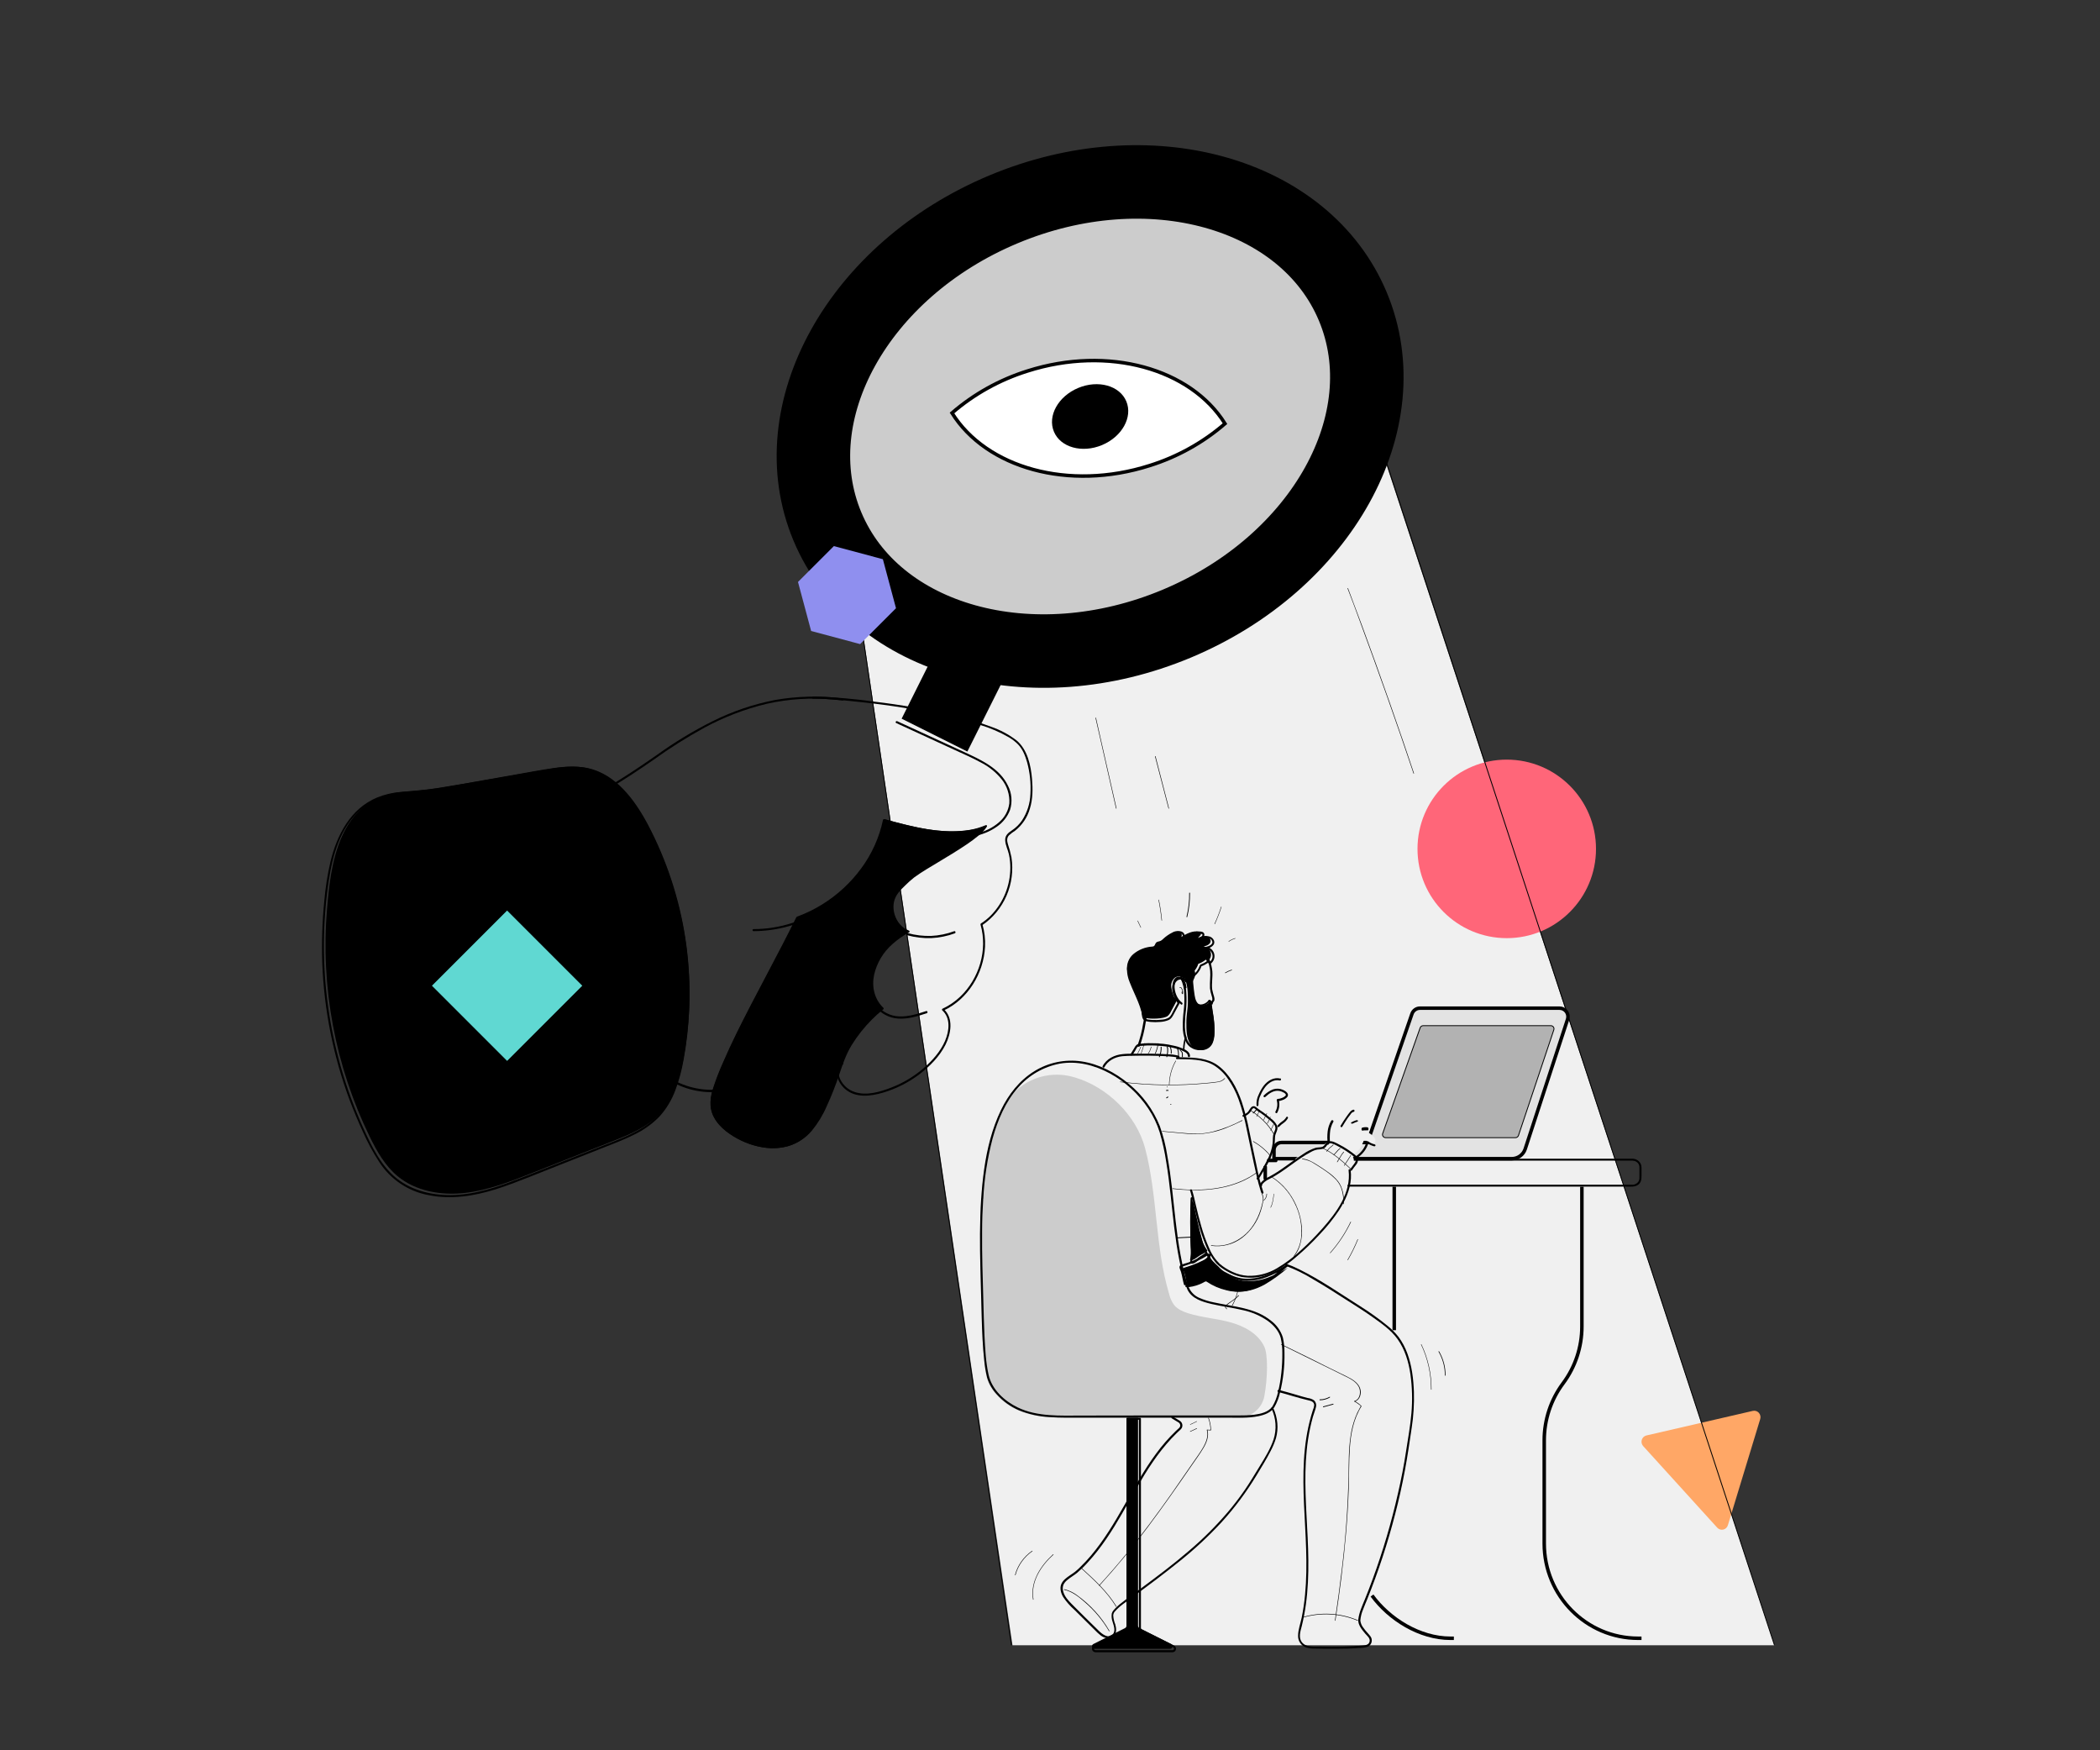 <?xml version="1.0" encoding="UTF-8"?>
<svg width="600px" height="500px" viewBox="0 0 600 500" version="1.1" xmlns="http://www.w3.org/2000/svg" xmlns:xlink="http://www.w3.org/1999/xlink">
    <rect x="0" y="0" width="600" height="500" fill="#333333" stroke="none"/>
    <title>identity</title>
    <g id="identity" stroke="none" stroke-width="1" fill="none" fill-rule="evenodd">
        <g id="Group" transform="translate(92, 28.388)">
            <polyline id="Path" fill="#F0F0F0" fill-rule="nonzero" points="149 115.071 197.278 441.612 415 441.612 288.766 57.612"></polyline>
            <path d="M377.469,384.703 L398.642,408.023 C399.078,408.504 399.733,408.711 400.36,408.567 C400.987,408.422 401.491,407.948 401.682,407.323 L410.913,377.009 C411.112,376.381 410.964,375.692 410.526,375.206 C410.088,374.719 409.427,374.51 408.795,374.659 L378.392,381.682 C377.77,381.829 377.271,382.301 377.081,382.923 C376.892,383.544 377.039,384.221 377.469,384.703 L377.469,384.703 Z" id="Path" fill="#FFA766" fill-rule="nonzero"></path>
            <circle id="Oval" fill="#FF6679" fill-rule="nonzero" cx="338.5" cy="214.112" r="25.5"></circle>
            <line x1="415" y1="441.612" x2="289" y2="57.612" id="Path" stroke="#000000" stroke-width="0.25"></line>
            <line x1="149" y1="115.612" x2="197" y2="441.612" id="Path" stroke="#000000" stroke-width="0.25"></line>
            <ellipse id="Oval" fill="#CCCCCC" fill-rule="nonzero" transform="translate(219.462, 90.595) rotate(-22.72) translate(-219.462, -90.595) " cx="219.462" cy="90.595" rx="81.37" ry="64.145"></ellipse>
            <path d="M293.295,310.594 L372.627,310.594 C373.809,310.594 375.215,310.778 376.172,309.958 C376.922,309.317 377,308.469 377,307.582 C377,306.695 377,305.953 377,305.139 C377.017,304.468 376.744,303.818 376.243,303.342 C375.743,302.865 375.057,302.601 374.346,302.612 L294.979,302.612 C294.816,302.612 294.684,302.737 294.684,302.891 C294.684,303.045 294.816,303.17 294.979,303.17 L374.441,303.17 C375.164,303.174 375.829,303.548 376.178,304.146 C376.353,304.494 376.432,304.877 376.408,305.262 L376.408,307.772 C376.427,308.067 376.407,308.363 376.349,308.653 C376.161,309.327 375.592,309.847 374.872,310.003 C374.55,310.051 374.223,310.066 373.897,310.047 L293.295,310.047 C293.132,310.047 293,310.172 293,310.326 C293,310.48 293.132,310.605 293.295,310.605 L293.295,310.594 Z" id="Path" fill="#000000" fill-rule="nonzero"></path>
            <path d="M194.93,287.521 L194.93,287.474 C198.454,281.014 205.792,277.549 213.082,278.902 C213.774,279.037 214.466,279.212 215.17,279.417 C224.456,282.193 232.714,290.29 235.174,299.635 C238.776,313.318 237.995,327.739 242.059,341.346 C242.322,342.455 242.803,343.501 243.473,344.426 C244.454,345.632 245.963,346.282 247.453,346.768 C251.393,348.004 255.574,348.261 259.555,349.356 C263.536,350.451 267.528,352.629 269.244,356.347 C270.279,358.596 270.225,365.13 269.244,370.452 C268.585,373.981 265.475,376.542 261.85,376.541 L261.791,376.541 L214.182,376.612 C209.451,376.612 204.565,376.612 200.099,374.99 C196.065,373.526 192.463,370.686 190.547,366.881 C188.684,363.186 188.494,348.209 188.382,344.081 C188.122,334.285 187.696,324.296 188.335,314.454 C188.967,305.344 190.476,295.595 194.93,287.521 L194.93,287.521 Z" id="Path" fill="#CCCCCC" fill-rule="nonzero"></path>
            <path d="M298.695,297.994 L311.417,261.25 C311.752,260.27 312.675,259.611 313.711,259.612 L353.573,259.612 C354.351,259.613 355.082,259.986 355.538,260.616 C355.995,261.246 356.121,262.056 355.88,262.796 L343.779,299.826 C343.239,301.487 341.691,302.611 339.944,302.612 L272,302.612 L272,300.136 C272,298.95 272.962,297.988 274.149,297.988 L298.695,297.994 Z" id="Path" fill="#E3E3E3" fill-rule="nonzero"></path>
            <path d="M298.695,297.994 L311.417,261.25 C311.752,260.27 312.675,259.611 313.711,259.612 L353.573,259.612 C354.351,259.613 355.082,259.986 355.538,260.616 C355.995,261.246 356.121,262.056 355.88,262.796 L343.779,299.826 C343.239,301.487 341.691,302.611 339.944,302.612 L272,302.612 L272,300.136 C272,298.95 272.962,297.988 274.149,297.988 L298.695,297.994 Z" id="Path" stroke="#000000"></path>
            <path d="M300.282,298.413 C300.692,298.275 300.976,297.905 301,297.478 C300.97,297.048 300.78,296.644 300.466,296.344 C299.97,295.782 299.36,295.33 298.674,295.017 C299.363,294.932 299.61,293.986 299.3,293.368 C298.909,292.799 298.41,292.31 297.83,291.928 C297.256,291.418 296.757,290.794 296.142,290.29 C295.554,289.75 294.745,289.513 293.954,289.649 C293.356,289.866 292.833,290.245 292.444,290.743 L290.991,292.274 C290.703,291.937 290.252,291.782 289.814,291.871 C289.384,291.945 288.918,291.055 288.603,291.35 C287.896,292.019 287.54,294.093 287.483,295.057 C287.454,295.471 287.368,295.873 287.345,296.287 C287.276,296.783 287.358,297.289 287.58,297.738 C286.744,298.222 285.963,298.792 285.249,299.439 C285.106,299.575 284.577,299.564 284.394,299.632 C284.101,299.739 283.762,299.632 283.475,299.762 C283.188,299.893 283.033,300.125 282.786,300.278 C282.378,300.533 281.838,300.454 281.373,300.601 C281.058,300.722 280.766,300.896 280.512,301.117 C279.938,301.553 278.215,302.2 278.02,302.874 C277.824,303.549 279.134,304.008 279.49,304.535 C279.866,305.057 280.347,305.497 280.902,305.828 C282.448,306.839 284.224,307.456 286.07,307.625 C286.922,307.634 287.769,307.76 288.585,307.999 C289.022,308.225 289.477,308.415 289.946,308.566 C290.36,308.635 290.783,308.626 291.192,308.537 C291.914,308.502 292.585,308.159 293.03,307.596 C293.46,306.871 293.11,305.896 293.449,305.136 C293.677,304.731 293.968,304.364 294.31,304.048 C294.656,303.725 294.834,303.263 294.793,302.795 C294.69,302.53 294.604,302.259 294.534,301.984 C294.5,301.417 295.109,301.066 295.556,300.726 C296.705,299.859 297.279,298.419 297.796,297.058 C297.796,297.104 298.99,297.931 299.099,298.039 C299.38,298.389 299.848,298.537 300.282,298.413 L300.282,298.413 Z" id="Path" fill="#F0F0F0" fill-rule="nonzero"></path>
            <path d="M253.026,245.972 C253.393,246.925 253.639,247.92 253.758,248.932 C253.816,249.675 253.816,250.422 253.758,251.165 C253.704,252.094 253.674,253.018 253.71,253.948 C253.792,254.661 253.95,255.363 254.183,256.044 C254.334,256.408 254.406,256.8 254.395,257.193 C254.327,257.366 254.229,257.527 254.104,257.666 C253.976,257.866 253.905,258.095 253.898,258.33 C253.898,258.709 254.504,258.703 254.504,258.33 C254.504,257.957 254.909,257.684 254.988,257.305 C255.02,256.99 254.987,256.672 254.891,256.37 C254.662,255.669 254.475,254.955 254.334,254.232 C254.134,252.527 254.516,250.815 254.382,249.11 C254.275,247.985 254.018,246.878 253.619,245.818 C253.492,245.456 252.904,245.61 253.013,245.972 L253.026,245.972 Z" id="Path" fill="#000000" fill-rule="nonzero"></path>
            <path d="M245.743,258.046 C244.265,256.972 243.505,254.867 243.594,253.076 C243.635,252.323 244.012,250.923 245.049,251.255 C245.973,251.552 246.309,252.809 246.409,253.669 C246.45,254.043 247.039,254.049 246.998,253.669 C246.874,252.572 246.468,251.22 245.367,250.745 C244.265,250.271 243.447,251.137 243.158,252.121 C242.862,253.391 242.984,254.723 243.505,255.917 C243.888,256.966 244.563,257.882 245.449,258.556 C245.755,258.781 246.038,258.265 245.743,258.046 L245.743,258.046 Z" id="Path" fill="#000000" fill-rule="nonzero"></path>
            <path d="M244.29,274.166 C247.777,274.247 251.679,274.078 254.8,275.915 C256.438,276.939 257.836,278.294 258.902,279.891 C260.13,281.664 261.123,283.584 261.858,285.605 C262.855,288.39 263.633,291.245 264.187,294.147 C264.867,297.348 265.511,300.561 266.203,303.75 C266.794,306.438 267.338,309.167 268.183,311.791 C268.248,312.001 268.319,312.205 268.396,312.409 C268.526,312.765 269.093,312.613 268.987,312.257 C268.16,309.747 267.5,307.186 267.012,304.59 C266.291,301.313 265.629,298.019 264.938,294.736 C264.394,291.863 263.661,289.027 262.745,286.247 C261.397,282.428 259.351,278.445 255.976,275.985 C253.091,273.874 249.421,273.74 245.968,273.653 L244.296,273.612 C244.132,273.612 244,273.742 244,273.903 C244,274.064 244.132,274.195 244.296,274.195 L244.29,274.166 Z" id="Path" fill="#000000" fill-rule="nonzero"></path>
            <path d="M293.311,305.924 C294.101,312.376 289.785,318.094 285.759,322.63 C283.861,324.778 281.846,326.819 279.724,328.744 C277.63,330.712 275.328,332.444 272.857,333.909 C270.322,335.422 267.406,336.172 264.458,336.069 C262.995,335.965 261.563,335.601 260.229,334.992 C258.886,334.396 257.634,333.612 256.511,332.663 C255.189,331.383 254.15,329.84 253.461,328.133 C252.559,326.11 251.808,324.024 251.213,321.89 C250.632,319.899 250.139,317.89 249.668,315.875 C249.36,314.583 249.116,313.255 248.71,311.986 C248.664,311.824 248.606,311.666 248.535,311.514 C248.373,311.176 247.873,311.467 248.03,311.805 C248.055,311.851 248.074,311.9 248.088,311.951 C248.123,312.038 248.152,312.131 248.181,312.224 C248.251,312.469 248.315,312.719 248.379,312.964 C248.553,313.651 248.716,314.35 248.878,315.043 C249.337,317.017 249.802,318.991 250.342,320.947 C250.93,323.153 251.657,325.32 252.52,327.434 C253.222,329.284 254.236,331 255.518,332.506 C256.391,333.385 257.39,334.131 258.48,334.718 C259.766,335.484 261.164,336.042 262.622,336.372 C265.628,336.924 268.73,336.517 271.492,335.207 C274.004,334.011 276.333,332.465 278.411,330.613 C280.72,328.662 282.904,326.567 284.952,324.342 C287.029,322.181 288.914,319.843 290.586,317.354 C292.329,314.641 293.752,311.572 293.973,308.294 C294.025,307.492 294.002,306.687 293.903,305.889 C293.857,305.522 293.276,305.516 293.322,305.889 L293.311,305.924 Z" id="Path" fill="#000000" fill-rule="nonzero"></path>
            <path d="M294.278,305.919 C294.619,305.368 295.059,304.889 295.453,304.35 C295.844,303.903 296.039,303.316 295.994,302.723 C295.84,302.205 295.511,301.757 295.065,301.456 C294.554,301.042 294.019,300.657 293.479,300.272 C292.373,299.513 291.214,298.834 290.012,298.242 C289.007,297.745 287.738,297.141 286.862,298.189 C286.474,298.65 286.234,299.148 285.599,299.29 C284.964,299.432 284.424,299.367 283.836,299.526 C282.581,299.94 281.393,300.539 280.311,301.302 C278.083,302.705 276.021,304.339 273.847,305.806 C272.637,306.637 271.373,307.385 270.063,308.044 C269.52,308.299 269.03,308.654 268.617,309.091 C268.22,309.406 267.991,309.89 268,310.399 C268.059,310.772 268.623,310.613 268.588,310.24 C268.553,309.867 269.093,309.458 269.299,309.257 C269.715,308.903 270.183,308.616 270.686,308.405 C271.746,307.859 272.774,307.252 273.765,306.588 C275.739,305.28 277.613,303.818 279.582,302.498 C280.568,301.822 281.592,301.203 282.649,300.645 C283.197,300.334 283.793,300.118 284.412,300.006 C284.951,299.987 285.486,299.914 286.01,299.787 C286.425,299.61 286.778,299.311 287.021,298.929 C287.397,298.42 287.75,298.082 288.425,298.236 C289.015,298.407 289.582,298.652 290.112,298.964 C290.658,299.248 291.199,299.556 291.722,299.864 C292.245,300.172 292.897,300.586 293.432,300.977 C294.009,301.341 294.549,301.763 295.042,302.237 C295.264,302.433 295.399,302.71 295.418,303.007 C295.353,303.37 295.197,303.71 294.965,303.995 C294.595,304.552 294.137,305.043 293.79,305.617 C293.59,305.943 294.096,306.238 294.295,305.913 L294.278,305.919 Z" id="Path" fill="#000000" fill-rule="nonzero"></path>
            <path d="M293.977,305.495 C291.59,303.27 289.122,301.05 286.107,299.619 C286.027,299.581 285.953,299.701 286.038,299.739 C289.043,301.164 291.499,303.379 293.875,305.593 C293.943,305.653 294.046,305.555 293.977,305.495 L293.977,305.495 Z" id="Path" fill="#000000" fill-rule="nonzero"></path>
            <path d="M293.874,301.649 C293.283,302.624 292.643,303.525 292.014,304.5 C291.96,304.581 292.079,304.656 292.128,304.581 C292.757,303.637 293.402,302.706 293.988,301.724 C294.037,301.643 293.923,301.562 293.874,301.649 L293.874,301.649 Z" id="Path" fill="#000000" fill-rule="nonzero"></path>
            <path d="M291.898,300.627 C291.531,301.003 291.215,301.444 290.961,301.934 L290.013,303.49 C289.96,303.58 290.083,303.663 290.142,303.573 L291.032,302.107 C291.287,301.612 291.602,301.164 291.968,300.779 C292.044,300.71 291.968,300.565 291.898,300.627 L291.898,300.627 Z" id="Path" fill="#000000" fill-rule="nonzero"></path>
            <path d="M290.847,299.612 C290.476,299.875 290.16,300.174 289.907,300.502 C289.612,300.845 289.33,301.189 289.014,301.523 C288.954,301.586 289.101,301.649 289.162,301.586 C289.464,301.262 289.739,300.928 290.028,300.618 C290.278,300.288 290.595,299.986 290.968,299.723 C291.048,299.67 290.968,299.588 290.847,299.636 L290.847,299.612 Z" id="Path" fill="#000000" fill-rule="nonzero"></path>
            <path d="M288.864,298.632 C288.506,298.937 288.14,299.238 287.788,299.549 C287.483,299.848 287.223,300.173 287.011,300.517 C286.958,300.588 287.104,300.654 287.151,300.578 C287.367,300.236 287.63,299.914 287.935,299.615 C288.28,299.314 288.599,299.019 288.977,298.724 C289.05,298.662 288.931,298.571 288.864,298.632 L288.864,298.632 Z" id="Path" fill="#000000" fill-rule="nonzero"></path>
            <path d="M269.86,312.656 C269.868,313.343 269.566,314.007 269.017,314.512 C268.961,314.569 269.056,314.649 269.117,314.592 C269.694,314.067 270.01,313.374 270,312.656 C269.991,312.63 269.962,312.612 269.93,312.612 C269.898,312.612 269.869,312.63 269.86,312.656 L269.86,312.656 Z" id="Path" fill="#000000" fill-rule="nonzero"></path>
            <path d="M271.903,312.669 C271.754,313.992 271.589,315.435 271.014,316.474 C271.001,316.495 270.997,316.525 271.002,316.553 C271.007,316.581 271.021,316.603 271.038,316.609 C271.056,316.616 271.074,316.607 271.086,316.586 C271.674,315.527 271.847,314.085 272,312.715 C272,312.609 271.915,312.57 271.903,312.669 L271.903,312.669 Z" id="Path" fill="#000000" fill-rule="nonzero"></path>
            <path d="M188.941,314.025 C189.229,308.218 190.121,302.455 191.602,296.83 C193.06,291.624 195.231,286.378 198.884,282.305 C201.964,278.757 206.157,276.347 210.785,275.462 C215.713,274.599 220.699,275.878 225.042,278.22 C229.52,280.639 233.329,284.12 236.129,288.355 C237.498,290.412 238.572,292.648 239.321,294.999 C240.162,297.85 240.801,300.756 241.233,303.696 C242.254,309.876 242.744,316.12 243.505,322.336 C243.889,325.417 244.331,328.486 244.939,331.532 C245.24,333.011 245.57,334.466 245.954,335.939 C246.263,337.367 246.72,338.76 247.317,340.094 C248.609,342.647 251.524,343.487 254.12,344.109 C257.142,344.83 260.24,345.171 263.261,345.91 C265.779,346.462 268.161,347.505 270.271,348.98 C271.893,350.153 273.428,351.867 273.935,353.857 C274.248,355.263 274.396,356.701 274.378,358.141 C274.397,360.027 274.305,361.912 274.1,363.787 C273.911,365.637 273.594,367.473 273.15,369.28 C272.847,370.706 272.317,372.075 271.581,373.335 C270.477,375.037 268.088,375.536 266.205,375.776 C264.782,375.924 263.352,375.987 261.921,375.964 L257.071,375.964 L237.061,375.964 L217.052,375.994 C210.98,375.994 204.436,376.387 198.813,373.693 C195.001,371.868 191.401,368.587 190.457,364.356 C189.637,360.7 189.472,356.873 189.277,353.147 C189.112,349.795 189.047,346.444 188.953,343.099 C188.776,336.567 188.54,330.029 188.599,323.498 C188.599,320.323 188.723,317.153 188.923,313.99 C188.923,313.609 188.333,313.615 188.333,313.99 C187.908,320.657 187.955,327.342 188.115,334.014 C188.229,338.709 188.355,343.389 188.492,348.052 C188.61,352.108 188.77,356.175 189.212,360.213 C189.361,361.878 189.635,363.53 190.032,365.154 C190.583,366.98 191.56,368.651 192.883,370.031 C194.621,371.948 196.754,373.469 199.137,374.491 C201.909,375.617 204.851,376.272 207.841,376.428 C211.069,376.663 214.332,376.586 217.548,376.581 L227.756,376.581 L248.267,376.581 L258.475,376.581 C261.467,376.581 264.577,376.78 267.527,376.17 C269.297,375.806 271.126,375.16 272.112,373.593 C272.872,372.274 273.417,370.844 273.729,369.356 C274.643,365.653 275.067,361.847 274.991,358.035 C275.008,356.565 274.851,355.097 274.525,353.663 C273.923,351.758 272.737,350.087 271.132,348.886 C266.536,345.171 260.511,344.919 254.947,343.692 C253.455,343.409 252,342.96 250.61,342.354 C249.239,341.747 248.159,340.634 247.6,339.249 C247.06,337.791 246.622,336.296 246.29,334.777 C245.913,333.251 245.588,331.714 245.305,330.17 C244.125,323.861 243.605,317.453 242.862,311.085 C242.496,307.969 242.083,304.858 241.516,301.777 C241.071,298.892 240.353,296.055 239.374,293.303 C237.493,288.603 234.448,284.453 230.523,281.237 C226.694,278.038 221.979,275.556 216.993,274.822 C212.318,274.14 207.552,275.128 203.539,277.61 C199.279,280.239 196.163,284.23 194.01,288.678 C191.437,294.001 190.015,299.829 189.189,305.639 C188.793,308.421 188.528,311.22 188.345,314.025 C188.327,314.401 188.917,314.401 188.941,314.025 L188.941,314.025 Z" id="Path" fill="#000000" fill-rule="nonzero"></path>
            <path d="M253.423,329.906 C253.333,330.247 253.163,330.558 252.929,330.809 C252.478,331.311 251.948,331.724 251.362,332.03 C250.526,332.47 249.653,332.826 248.755,333.092 C247.899,333.379 247.032,333.702 246.2,333.989 C245.849,334.111 245.999,334.703 246.349,334.6 C247.262,334.276 248.175,333.947 249.088,333.641 C250.066,333.349 251.01,332.939 251.902,332.421 C252.763,331.89 253.86,331.047 253.997,329.9 C254.043,329.516 253.469,329.516 253.423,329.9 L253.423,329.906 Z" id="Path" fill="#000000" fill-rule="nonzero"></path>
            <path d="M314.628,264.612 L351.08,264.612 C351.375,264.61 351.652,264.747 351.825,264.98 C351.998,265.212 352.046,265.512 351.954,265.785 L341.847,295.994 C341.725,296.363 341.371,296.613 340.974,296.612 L303.912,296.612 C303.617,296.611 303.34,296.471 303.169,296.236 C302.998,296.001 302.954,295.7 303.05,295.427 L313.761,265.213 C313.889,264.852 314.237,264.61 314.628,264.612 L314.628,264.612 Z" id="Path" fill="#B2B2B2" fill-rule="nonzero"></path>
            <path d="M314.628,264.612 L351.08,264.612 C351.375,264.61 351.652,264.747 351.825,264.98 C351.998,265.212 352.046,265.512 351.954,265.785 L341.847,295.994 C341.725,296.363 341.371,296.613 340.974,296.612 L303.912,296.612 C303.617,296.611 303.34,296.471 303.169,296.236 C302.998,296.001 302.954,295.7 303.05,295.427 L313.761,265.213 C313.889,264.852 314.237,264.61 314.628,264.612 L314.628,264.612 Z" id="Path" stroke="#000000" stroke-width="0.25"></path>
            <path d="M295.471,302.581 C297.257,301.49 298.524,299.848 299.026,297.972 L298.518,298.092 C299.134,298.538 299.843,298.872 300.604,299.072 C300.714,299.098 300.83,299.069 300.909,298.998 C300.988,298.926 301.019,298.822 300.989,298.725 C300.959,298.628 300.873,298.553 300.763,298.528 C300.095,298.36 299.47,298.075 298.928,297.689 C298.85,297.622 298.738,297.596 298.633,297.621 C298.529,297.645 298.446,297.716 298.414,297.808 C297.957,299.549 296.788,301.076 295.135,302.091 C294.81,302.292 295.135,302.761 295.447,302.565 L295.471,302.581 Z" id="Path" fill="#000000" fill-rule="nonzero"></path>
            <path d="M298.751,293.652 C298.233,293.576 297.712,293.607 297.198,293.746 C297.106,293.787 297.034,293.906 297.009,294.058 C296.984,294.21 297.011,294.372 297.079,294.483 C297.147,294.594 297.246,294.637 297.338,294.596 C297.446,294.564 297.555,294.541 297.664,294.528 L298.016,294.528 C298.258,294.503 298.5,294.503 298.741,294.528 C298.884,294.528 299,294.338 299,294.103 C298.997,293.87 298.883,293.682 298.741,293.678 L298.751,293.652 Z" id="Path" fill="#000000" fill-rule="nonzero"></path>
            <path d="M295.521,291.624 C295.013,291.792 294.533,291.999 294.09,292.24 C294.002,292.303 293.976,292.395 294.024,292.476 C294.072,292.557 294.185,292.61 294.311,292.612 C294.393,292.608 294.471,292.585 294.531,292.546 C294.468,292.581 294.531,292.546 294.569,292.546 L294.651,292.507 L294.809,292.428 L295.143,292.275 C295.37,292.183 295.603,292.096 295.842,292.017 C295.915,291.989 295.968,291.941 295.99,291.885 C296.011,291.829 295.999,291.769 295.956,291.72 C295.866,291.616 295.673,291.581 295.521,291.641 L295.521,291.624 Z" id="Path" fill="#000000" fill-rule="nonzero"></path>
            <path d="M294.757,288.612 C294.356,288.672 293.988,288.906 293.723,289.268 C293.397,289.649 293.092,290.06 292.792,290.496 C292.172,291.355 291.593,292.245 291.045,293.172 C290.858,293.497 291.303,293.786 291.494,293.485 C291.987,292.646 292.504,291.828 293.046,291.03 C293.32,290.649 293.604,290.275 293.894,289.907 C294.098,289.561 294.404,289.318 294.752,289.225 C295.083,289.225 295.083,288.612 294.752,288.612 L294.757,288.612 Z" id="Path" fill="#000000" fill-rule="nonzero"></path>
            <path d="M288.355,291.764 C287.783,292.745 287.432,293.809 287.321,294.9 C287.258,295.46 287.23,296.027 287.23,296.593 C287.23,297.159 287.398,297.785 287.063,298.185 C286.804,298.501 287.412,298.781 287.664,298.489 C287.929,298.044 288.025,297.54 287.936,297.046 C287.936,296.45 287.936,295.913 287.978,295.353 C288.038,294.211 288.371,293.091 288.956,292.062 C289.166,291.722 288.565,291.418 288.355,291.764 L288.355,291.764 Z" id="Path" fill="#000000" fill-rule="nonzero"></path>
            <path d="M229.844,436.054 L229.844,376.612 L233.156,376.612 L233.156,436.054 C233.154,436.327 233.305,436.577 233.544,436.696 L242.612,441.262 C242.848,441.381 242.998,441.628 243,441.899 C243,442.088 242.927,442.269 242.798,442.403 C242.668,442.537 242.492,442.612 242.309,442.612 L220.691,442.612 C220.508,442.612 220.332,442.537 220.202,442.403 C220.073,442.269 220,442.088 220,441.899 C219.999,441.627 220.15,441.379 220.388,441.262 L229.456,436.696 C229.694,436.576 229.845,436.327 229.844,436.054 L229.844,436.054 Z" id="Path" fill="#000000" fill-rule="nonzero"></path>
            <path d="M230.607,436.69 L230.607,377.809 C230.607,377.548 230.607,377.269 230.607,377.009 C230.604,376.975 230.604,376.942 230.607,376.908 L230.316,377.204 L233.689,377.204 L233.399,376.908 L233.399,436.228 L233.399,436.678 C233.399,437.366 233.922,437.585 234.434,437.864 L240.332,440.827 L242.781,442.012 C242.908,442.077 243.048,442.13 243.176,442.207 C243.355,442.288 243.455,442.485 243.414,442.68 C243.373,442.876 243.203,443.015 243.007,443.013 L242.885,443.013 C240.966,443.013 239.041,443.013 237.121,443.013 L221.318,443.013 C221.12,443.049 220.915,443.018 220.736,442.924 C220.335,442.61 220.736,442.261 221.01,442.113 L223.162,441.046 L229.263,438.012 C229.845,437.715 230.543,437.508 230.601,436.714 C230.601,436.335 230.019,436.335 230.019,436.714 C230.019,437.093 229.717,437.129 229.478,437.247 L228.524,437.721 L225.471,439.238 L222.237,440.844 C221.655,441.123 221.074,441.378 220.55,441.686 C220.285,441.822 220.094,442.07 220.026,442.364 C219.959,442.658 220.023,442.968 220.201,443.209 C220.43,443.491 220.78,443.639 221.137,443.606 L242.827,443.606 C243.151,443.639 243.474,443.531 243.717,443.31 C243.938,443.078 244.038,442.753 243.987,442.433 C243.935,442.114 243.738,441.839 243.455,441.692 C242.932,441.396 242.373,441.153 241.838,440.886 L238.622,439.286 L235.545,437.751 L234.556,437.259 C234.376,437.17 234.108,437.081 234.021,436.886 C233.974,436.728 233.961,436.563 233.98,436.4 L233.98,376.908 C233.977,376.746 233.849,376.615 233.689,376.612 L230.316,376.612 C230.157,376.615 230.028,376.746 230.025,376.908 L230.025,434.261 L230.025,436.59 L230.025,436.69 C230.025,436.854 230.155,436.987 230.316,436.987 C230.476,436.987 230.607,436.854 230.607,436.69 L230.607,436.69 Z" id="Path" fill="#000000" fill-rule="nonzero"></path>
            <path d="M263.354,290.601 C264.142,290.351 264.826,289.86 265.303,289.202 C265.522,288.887 265.705,288.394 266.065,288.205 C266.308,288.079 266.503,288.314 266.721,288.491 C266.94,288.669 267.206,288.91 267.46,289.105 C267.714,289.3 267.95,289.403 268.192,289.563 C268.911,290.057 269.602,290.589 270.26,291.157 C270.936,291.656 271.545,292.233 272.074,292.877 C272.414,293.318 272.501,293.896 272.305,294.413 C272.088,294.881 271.906,295.364 271.761,295.857 C271.687,296.428 271.651,297.002 271.655,297.577 C271.628,298.13 271.557,298.68 271.442,299.222 C271.217,300.262 270.88,301.277 270.438,302.249 C269.439,304.284 268.322,306.263 267.093,308.176 C267.01,308.314 267.058,308.491 267.2,308.572 C267.342,308.653 267.524,308.607 267.607,308.469 C268.695,306.611 269.894,304.812 270.804,302.862 C271.277,301.871 271.651,300.839 271.921,299.778 C272.054,299.231 272.149,298.676 272.204,298.116 C272.269,297.543 272.24,296.929 272.293,296.339 C272.393,295.238 273.321,294.298 272.884,293.163 C272.481,292.369 271.884,291.683 271.147,291.163 C270.443,290.555 269.717,289.959 268.966,289.408 C268.417,289.013 267.844,288.686 267.324,288.262 C267.065,287.998 266.759,287.783 266.42,287.626 C266.018,287.56 265.614,287.728 265.386,288.056 C265.055,288.44 264.86,288.91 264.517,289.282 C264.147,289.644 263.694,289.916 263.194,290.073 C262.851,290.211 262.999,290.767 263.354,290.647 L263.354,290.601 Z" id="Path" fill="#000000" fill-rule="nonzero"></path>
            <path d="M272,295.498 C271.176,294.037 270.152,292.724 268.965,291.605 C267.79,290.445 266.494,289.443 265.103,288.62 C265.026,288.578 264.954,288.705 265.037,288.753 C266.408,289.57 267.686,290.561 268.844,291.708 C270.024,292.821 271.042,294.125 271.862,295.576 C271.882,295.611 271.924,295.622 271.956,295.601 C271.988,295.579 271.998,295.533 271.978,295.498 L272,295.498 Z" id="Path" fill="#000000" fill-rule="nonzero"></path>
            <path d="M271.882,292.649 L271.007,294.506 C270.972,294.584 271.078,294.656 271.118,294.578 L271.993,292.716 C272.028,292.638 271.918,292.565 271.882,292.649 Z" id="Path" fill="#000000" fill-rule="nonzero"></path>
            <path d="M270.87,290.66 C270.677,291.316 270.388,291.942 270.01,292.519 C269.967,292.586 270.079,292.653 270.127,292.581 C270.513,291.996 270.806,291.359 270.998,290.691 C271.007,290.657 270.985,290.622 270.95,290.614 C270.915,290.605 270.879,290.626 270.87,290.66 L270.87,290.66 Z" id="Path" fill="#000000" fill-rule="nonzero"></path>
            <path d="M269.893,289.645 C269.564,290.242 269.266,290.869 269.003,291.508 C268.994,291.543 269.004,291.582 269.028,291.601 C269.052,291.62 269.083,291.613 269.101,291.585 C269.373,290.942 269.67,290.319 269.991,289.717 C270.031,289.639 269.933,289.568 269.893,289.645 L269.893,289.645 Z" id="Path" fill="#000000" fill-rule="nonzero"></path>
            <path d="M267.942,288.643 L267.013,290.459 C266.968,290.549 267.049,290.667 267.093,290.583 L267.987,288.761 C268.032,288.678 267.951,288.553 267.907,288.643 L267.942,288.643 Z" id="Path" fill="#000000" fill-rule="nonzero"></path>
            <path d="M269.512,284.965 C270.688,283.888 272.076,282.902 273.735,283.294 C274.135,283.392 275.818,284.01 275.282,284.634 C275.005,284.906 274.676,285.114 274.318,285.246 C273.92,285.416 273.499,285.517 273.07,285.546 C272.979,285.549 272.893,285.595 272.838,285.671 C272.783,285.747 272.765,285.846 272.788,285.938 C273.09,287.017 272.957,288.177 272.418,289.151 C272.235,289.494 272.741,289.806 272.929,289.463 C273.536,288.347 273.689,287.025 273.353,285.791 L273.07,286.177 C273.589,286.144 274.098,286.02 274.576,285.809 C275.052,285.638 275.477,285.343 275.812,284.953 C276.465,284.035 275.265,283.257 274.57,282.951 C273.668,282.553 272.658,282.503 271.723,282.811 C270.743,283.202 269.849,283.795 269.094,284.555 C268.812,284.812 269.229,285.24 269.512,284.983 L269.512,284.965 Z" id="Path" fill="#000000" fill-rule="nonzero"></path>
            <path d="M273.783,279.715 C271.994,279.281 270.242,280.26 269.073,281.76 C268.487,282.538 267.997,283.401 267.615,284.326 C267.145,285.255 266.937,286.322 267.017,287.387 C267.066,287.779 267.588,287.614 267.561,287.228 C267.512,286.23 267.736,285.238 268.203,284.387 C268.542,283.586 268.972,282.837 269.481,282.158 C270.514,280.836 272.059,279.887 273.658,280.273 C274.001,280.358 274.148,279.771 273.805,279.66 L273.783,279.715 Z" id="Path" fill="#000000" fill-rule="nonzero"></path>
            <path d="M275.523,290.743 C275.221,291.244 274.832,291.649 274.386,291.926 C273.914,292.24 273.474,292.624 273.075,293.072 C272.846,293.356 273.195,293.805 273.429,293.521 C273.827,293.087 274.264,292.713 274.731,292.407 C275.213,292.081 275.632,291.623 275.957,291.066 C276.137,290.724 275.703,290.433 275.523,290.743 L275.523,290.743 Z" id="Path" fill="#000000" fill-rule="nonzero"></path>
            <path d="M245.162,253.787 C245.215,253.746 245.291,253.746 245.344,253.787 C245.424,253.835 245.488,253.905 245.525,253.987 C245.787,254.464 245.886,255.004 245.808,255.534 L245.935,255.465 C245.831,255.403 245.768,255.296 245.768,255.181 C245.768,255.067 245.831,254.96 245.935,254.898 C246.029,254.854 245.935,254.717 245.848,254.767 C245.693,254.857 245.598,255.015 245.598,255.185 C245.598,255.355 245.693,255.512 245.848,255.603 C245.874,255.615 245.906,255.615 245.932,255.601 C245.958,255.587 245.974,255.562 245.976,255.534 C246.038,255.083 245.98,254.625 245.808,254.199 C245.749,254.004 245.638,253.826 245.485,253.681 C245.416,253.629 245.327,253.604 245.238,253.614 C245.149,253.623 245.069,253.666 245.014,253.731 C244.954,253.819 245.102,253.893 245.162,253.812 L245.162,253.787 Z" id="Path" fill="#000000" fill-rule="nonzero"></path>
            <path d="M246,250.641 C246.825,249.955 247.692,249.324 248.596,248.749 C248.74,248.627 248.932,248.583 249.114,248.631 C249.226,248.7 249.307,248.81 249.341,248.939 C249.569,249.599 249.538,250.324 249.253,250.961 C249.116,251.214 249.003,251.48 248.916,251.756 C248.881,251.985 248.881,252.219 248.916,252.449 C249.009,253.635 249.149,254.821 249.335,256.007 C249.515,257.14 249.946,258.492 251.081,258.723 C252.18,258.892 253.277,258.409 253.909,257.478 C253.828,257.602 254.002,257.306 254.049,257.478 C254.165,257.982 254.386,259.909 254.474,260.443 C254.892,262.627 255.062,264.854 254.98,267.078 C254.962,267.957 254.78,268.824 254.445,269.634 C253.234,272.273 249.445,272.207 248.043,269.818 C246.954,268.039 246.954,265.762 246.96,263.704 C246.96,261.332 247.391,260.034 247.397,257.685 C247.403,255.337 247.397,252.864 246.308,250.777" id="Path" fill="#000000" fill-rule="nonzero"></path>
            <path d="M245.541,251.015 C246.101,250.587 246.672,250.182 247.262,249.794 C247.547,249.609 247.869,249.423 248.137,249.25 C248.599,248.978 248.653,249.597 248.666,249.909 C248.683,250.222 248.636,250.535 248.526,250.83 C248.422,251.113 248.24,251.368 248.137,251.652 C247.982,252.325 247.982,253.022 248.137,253.695 C248.192,254.904 248.396,256.102 248.745,257.266 C248.983,258.156 249.742,258.833 250.69,259.002 C251.89,259.094 253.05,258.566 253.729,257.619 L253.206,257.324 L253.206,257.359 C253.066,257.631 253.455,257.972 253.686,257.706 L253.449,257.706 C253.328,257.648 253.382,257.648 253.407,257.787 C253.431,257.926 253.437,257.955 253.449,258.036 C253.492,258.279 253.528,258.522 253.565,258.765 C253.632,259.228 253.692,259.697 253.765,260.16 C253.972,261.572 254.233,262.973 254.325,264.397 C254.464,266.643 254.604,270.115 251.759,270.874 C250.85,271.11 249.88,271.02 249.036,270.619 C248.02,270.066 247.288,269.138 247.012,268.055 C246.648,266.734 246.494,265.368 246.556,264.003 C246.576,262.679 246.677,261.357 246.86,260.044 C247.03,258.475 247.06,256.895 246.952,255.321 C246.911,253.767 246.525,252.238 245.821,250.836 C245.645,250.506 245.122,250.795 245.298,251.125 C246.004,252.576 246.369,254.156 246.368,255.755 C246.438,257.281 246.383,258.81 246.204,260.328 C246.01,261.808 245.923,263.299 245.943,264.79 C245.905,266.254 246.18,267.709 246.751,269.068 C247.631,271.084 250.007,272.098 252.173,271.383 C255.109,270.399 255.096,266.955 254.951,264.49 C254.847,262.84 254.531,261.225 254.3,259.593 C254.215,259.014 254.142,258.435 254.039,257.856 C254.036,257.661 253.975,257.47 253.863,257.307 C253.781,257.238 253.672,257.205 253.563,257.216 C253.455,257.227 253.356,257.281 253.291,257.364 L253.771,257.718 C253.99,257.405 253.467,257.139 253.249,257.422 C252.677,258.221 251.346,258.852 250.349,258.424 C249.352,257.995 249.176,256.78 249.036,255.923 C248.915,255.211 248.818,254.494 248.739,253.77 C248.66,253.047 248.471,252.312 248.787,251.675 C249.078,251.175 249.237,250.614 249.249,250.043 C249.249,249.62 249.158,248.885 248.708,248.671 C248.442,248.567 248.138,248.602 247.906,248.763 C247.565,248.943 247.243,249.163 246.927,249.371 C246.319,249.782 245.712,250.222 245.104,250.679 C244.8,250.917 245.231,251.322 245.529,251.09 L245.541,251.015 Z" id="Path" fill="#000000" fill-rule="nonzero"></path>
            <path d="M246.898,250.667 C248.557,250.016 249.836,248.648 250.379,246.941 C251.162,246.684 251.888,246.278 252.519,245.744 L252.925,246.287 C253.764,245.75 254.17,244.734 253.933,243.762 C253.697,242.789 252.872,242.076 251.881,241.989 C252.78,241.814 253.836,241.365 253.899,240.448 C253.865,239.662 253.247,239.029 252.467,238.982 C251.707,238.966 250.958,239.169 250.309,239.566 C250.459,239.3 250.656,239.062 250.889,238.865 C251.125,238.657 251.195,238.317 251.063,238.03 C250.938,237.879 250.759,237.782 250.564,237.762 C248.784,237.382 247.026,238.346 245.466,239.268 C245.918,238.778 245.506,237.89 244.886,237.674 C244.223,237.525 243.53,237.645 242.954,238.007 C241.998,238.483 241.115,239.094 240.333,239.823 C240.133,240.034 239.904,240.215 239.654,240.36 C239.385,240.481 239.103,240.567 238.813,240.617 C237.815,240.857 238.233,242.019 237.229,242.019 C235.208,242.142 233.279,242.918 231.731,244.232 C230.495,245.35 229.862,246.993 230.025,248.658 C230.259,250.323 230.771,251.936 231.539,253.429 C232.218,254.964 234.062,259.099 234.202,260.769 C234.198,261.095 234.255,261.42 234.37,261.726 C234.631,262.31 234.776,262.228 235.391,262.404 C236.673,262.771 240.611,262.696 241.667,261.82 C242.069,261.437 242.391,260.976 242.612,260.465 C242.844,260.027 243.964,257.96 244.19,257.516 C244.306,257.288 243.848,257.23 243.859,256.967 C243.871,256.704 243.644,256.769 243.546,256.541 C243.094,255.622 242.791,254.636 242.647,253.621 C242.509,252.596 242.903,251.571 243.691,250.906 C244.509,250.322 245.86,250.48 246.301,251.391" id="Path" fill="#000000" fill-rule="nonzero"></path>
            <path d="M247.611,251.472 C249.383,250.771 250.747,249.308 251.328,247.488 L251.121,247.695 C251.963,247.409 252.746,246.974 253.434,246.41 L252.968,246.345 L253.381,246.896 C253.465,247.036 253.646,247.084 253.788,247.002 C254.74,246.38 255.195,245.221 254.921,244.114 C254.647,243.007 253.704,242.197 252.573,242.094 L252.655,242.686 C253.782,242.461 255.416,241.621 254.808,240.194 C254.512,239.576 253.923,239.152 253.245,239.069 C252.398,239.018 251.555,239.225 250.826,239.661 L251.227,240.064 C251.493,239.507 252.283,239.158 252.083,238.418 C251.882,237.678 250.956,237.701 250.396,237.701 C248.761,237.701 247.263,238.554 245.9,239.359 L246.254,239.827 C246.508,239.464 246.572,239.001 246.427,238.582 C246.282,238.164 245.946,237.84 245.523,237.713 C244.343,237.305 242.933,238.216 241.983,238.897 C241.449,239.268 240.943,239.675 240.467,240.117 C240.216,240.365 239.905,240.543 239.564,240.632 C239.298,240.672 239.041,240.756 238.803,240.881 C238.508,241.113 238.284,241.425 238.16,241.78 C237.942,242.213 237.57,242.118 237.139,242.159 C235.976,242.288 234.847,242.63 233.806,243.166 C232.79,243.633 231.892,244.325 231.181,245.191 C230.478,246.098 230.066,247.199 230.001,248.346 C229.984,249.699 230.255,251.039 230.797,252.277 C231.517,254.136 232.408,255.93 233.157,257.789 C233.52,258.672 233.832,259.575 234.089,260.495 C234.186,260.843 234.252,261.2 234.284,261.56 C234.275,262.079 234.443,262.585 234.762,262.993 C235.048,263.213 235.389,263.351 235.747,263.39 C236.074,263.47 236.408,263.523 236.744,263.55 C237.649,263.632 238.559,263.632 239.464,263.55 C240.299,263.506 241.12,263.322 241.894,263.005 C242.72,262.626 243.116,261.785 243.523,261.022 C243.93,260.258 244.307,259.565 244.703,258.831 C244.821,258.612 245.068,258.292 245.045,258.026 C245.021,257.759 244.897,257.742 244.762,257.617 C244.626,257.493 244.726,257.617 244.685,257.493 C244.666,257.383 244.617,257.28 244.543,257.197 C244.47,257.136 244.401,257.071 244.337,257.002 C244.242,256.826 244.165,256.642 244.107,256.451 C243.971,256.12 243.835,255.782 243.729,255.445 C243.508,254.829 243.42,254.173 243.47,253.52 C243.576,252.443 244.284,251.336 245.475,251.407 C245.966,251.408 246.418,251.675 246.655,252.106 C246.832,252.443 247.34,252.141 247.163,251.804 C246.714,251.043 245.828,250.658 244.968,250.85 C244.022,251.071 243.279,251.805 243.045,252.751 C242.776,253.896 242.896,255.098 243.387,256.167 C243.493,256.445 243.605,256.717 243.717,256.99 C243.765,257.126 243.826,257.257 243.9,257.381 C243.959,257.469 244.077,257.517 244.124,257.594 C244.172,257.671 244.183,257.854 244.29,257.973 C244.319,257.973 244.443,258.132 244.478,258.127 C244.514,258.121 244.526,258.002 244.478,258.038 C244.431,258.073 244.443,258.109 244.425,258.132 C244.25,258.421 244.09,258.72 243.947,259.026 L243.357,260.134 C242.974,260.844 242.638,261.809 241.971,262.3 C241.34,262.666 240.629,262.869 239.9,262.892 C239.02,263.004 238.131,263.036 237.245,262.987 C236.897,262.975 236.55,262.94 236.207,262.881 C235.877,262.853 235.555,262.765 235.257,262.62 C234.886,262.348 234.927,261.696 234.88,261.294 C234.84,260.957 234.773,260.625 234.679,260.299 C234.154,258.536 233.499,256.815 232.72,255.149 C231.847,253.136 230.685,251.052 230.632,248.808 C230.595,247.668 230.94,246.549 231.611,245.629 C232.312,244.758 233.213,244.072 234.237,243.628 C235.243,243.108 236.346,242.802 237.476,242.728 C237.862,242.769 238.246,242.632 238.52,242.355 C238.726,242.106 238.779,241.763 238.992,241.508 C239.152,241.354 239.361,241.262 239.582,241.248 C239.879,241.191 240.166,241.087 240.431,240.94 C240.974,240.608 241.405,240.087 241.912,239.702 C242.414,239.324 242.947,238.99 243.505,238.702 C244.095,238.412 244.832,238.045 245.464,238.329 C245.829,238.495 246.189,239.057 245.882,239.43 C245.682,239.679 245.936,240.075 246.242,239.898 C247.278,239.208 248.423,238.701 249.629,238.4 C250.21,238.239 250.826,238.256 251.399,238.447 C251.764,238.643 251.44,238.986 251.245,239.187 C251.055,239.356 250.896,239.556 250.773,239.779 C250.709,239.895 250.729,240.039 250.822,240.133 C250.916,240.226 251.059,240.246 251.174,240.182 C252.071,239.732 253.735,239.116 254.307,240.389 C254.785,241.443 253.292,241.952 252.537,242.106 C252.183,242.177 252.313,242.651 252.614,242.698 C253.477,242.803 254.184,243.435 254.388,244.283 C254.591,245.131 254.249,246.017 253.528,246.505 L253.935,246.611 L253.522,246.061 C253.473,245.984 253.393,245.934 253.303,245.922 C253.213,245.911 253.123,245.94 253.056,246.002 C252.498,246.462 251.865,246.825 251.186,247.073 C250.844,247.198 250.82,247.322 250.696,247.665 C250.128,249.151 248.97,250.333 247.499,250.927 C247.151,251.064 247.304,251.638 247.652,251.519 L247.611,251.472 Z" id="Path" fill="#000000" fill-rule="nonzero"></path>
            <path d="M246.419,271.341 C246.447,270.201 246.636,269.078 246.975,268.027 C247.097,267.712 246.737,267.436 246.615,267.75 C246.242,268.888 246.033,270.105 246,271.341 C246,271.49 246.094,271.612 246.209,271.612 C246.325,271.612 246.419,271.49 246.419,271.341 Z" id="Path" fill="#000000" fill-rule="nonzero"></path>
            <path d="M233.651,270.454 C234.41,268.311 234.965,266.114 235.309,263.887 C235.513,262.782 235.704,261.677 235.935,260.577 C235.994,260.301 236.119,259.895 235.711,259.778 C235.599,259.751 235.481,259.751 235.369,259.778 C235.314,259.787 235.261,259.803 235.211,259.825 C235.187,259.819 235.162,259.819 235.138,259.825 C235.23,259.93 235.257,259.936 235.224,259.825 C235.152,259.454 234.52,259.607 234.566,259.977 C234.582,260.104 234.655,260.219 234.768,260.296 C234.881,260.374 235.024,260.407 235.165,260.389 C235.288,260.387 235.409,260.361 235.52,260.313 C235.665,260.313 235.599,260.23 235.329,260.124 L235.329,260.248 C235.285,260.368 235.259,260.492 235.25,260.618 C235.033,261.7 234.842,262.788 234.638,263.875 C234.301,266.039 233.759,268.173 233.019,270.254 C232.881,270.613 233.52,270.766 233.677,270.407 L233.651,270.454 Z" id="Path" fill="#000000" fill-rule="nonzero"></path>
            <path d="M223.532,276.497 C224.48,274.628 226.561,273.551 228.647,273.339 C229.653,273.233 230.676,273.233 231.688,273.211 C234.855,273.149 238.011,273.155 241.195,273.339 C241.902,273.378 242.615,273.428 243.316,273.512 C243.769,273.553 244.217,273.642 244.649,273.78 C245,273.908 245.15,273.367 244.805,273.222 C243.805,272.942 242.77,272.798 241.73,272.792 C240.114,272.681 238.493,272.636 236.873,272.619 C235.252,272.602 233.602,272.619 231.97,272.619 C230.906,272.619 229.837,272.619 228.78,272.736 C226.48,272.937 224.095,274.092 223.032,276.19 C222.871,276.508 223.365,276.793 223.532,276.469 L223.532,276.497 Z" id="Path" fill="#000000" fill-rule="nonzero"></path>
            <path d="M266,289.612 C266.258,289.434 266.486,289.218 266.676,288.971 C266.763,288.835 266.873,288.713 267,288.612" id="Path" stroke="#000000" stroke-width="0.25"></path>
            <path d="M231.563,272.994 L232.359,271.719 C232.571,271.369 232.824,270.731 233.184,270.534 C233.581,270.396 233.999,270.338 234.416,270.362 C234.911,270.311 235.406,270.272 235.907,270.26 C237.258,270.237 238.609,270.288 239.955,270.413 C240.763,270.481 241.566,270.6 242.36,270.77 C243.401,270.957 244.427,271.238 245.425,271.611 C246.085,271.866 247.387,272.356 247.411,273.293 C247.411,273.469 247.543,273.612 247.705,273.612 C247.868,273.612 248,273.469 248,273.293 C248,272.305 247.104,271.706 246.362,271.337 C245.297,270.837 244.181,270.478 243.038,270.266 C242.162,270.059 241.277,269.906 240.386,269.807 C238.968,269.658 237.543,269.594 236.119,269.616 C235.529,269.616 234.981,269.667 234.416,269.724 C233.931,269.714 233.448,269.785 232.983,269.935 C232.596,270.191 232.285,270.563 232.088,271.005 L231.05,272.681 C230.838,273.025 231.351,273.319 231.563,273.006 L231.563,272.994 Z" id="Path" fill="#000000" fill-rule="nonzero"></path>
            <path d="M233.107,272.581 C233.445,271.975 233.742,271.343 233.996,270.69 C234.024,270.613 233.911,270.578 233.883,270.654 C233.634,271.297 233.342,271.919 233.008,272.515 C232.971,272.586 233.07,272.652 233.107,272.581 L233.107,272.581 Z" id="Path" fill="#000000" fill-rule="nonzero"></path>
            <path d="M234.105,272.566 C234.43,271.65 234.727,270.699 234.996,269.714 C235.023,269.611 234.912,269.57 234.884,269.666 C234.615,270.621 234.323,271.563 234.008,272.483 C233.971,272.58 234.073,272.669 234.105,272.566 Z" id="Path" fill="#000000" fill-rule="nonzero"></path>
            <path d="M236.124,272.586 C236.333,272.312 236.505,272.016 236.636,271.705 C236.764,271.365 236.877,271.025 237,270.685 C237,270.61 236.903,270.582 236.877,270.652 C236.759,270.983 236.646,271.314 236.523,271.64 C236.394,271.953 236.222,272.251 236.011,272.525 C235.965,272.59 236.078,272.646 236.119,272.586 L236.124,272.586 Z" id="Path" fill="#000000" fill-rule="nonzero"></path>
            <path d="M238.824,269.689 C238.682,270.659 238.408,271.609 238.007,272.515 C237.964,272.612 238.14,272.651 238.183,272.56 C238.584,271.638 238.858,270.674 239,269.689 C239,269.586 238.838,269.586 238.824,269.689 L238.824,269.689 Z" id="Path" fill="#000000" fill-rule="nonzero"></path>
            <path d="M239.624,270.686 C239.685,271.64 239.513,272.594 239.114,273.517 C239.114,273.61 239.314,273.653 239.354,273.56 C239.761,272.624 239.936,271.655 239.874,270.686 C239.874,270.587 239.614,270.587 239.624,270.686 L239.624,270.686 Z" id="Path" fill="#000000" fill-rule="nonzero"></path>
            <path d="M241.334,270.74 C241.477,270.958 241.532,271.194 241.494,271.429 L241.494,272.123 C241.434,272.597 241.344,273.071 241.244,273.538 C241.244,273.636 241.474,273.636 241.494,273.538 C241.604,273.034 241.704,272.523 241.754,272.013 C241.754,271.767 241.754,271.515 241.754,271.262 C241.77,271.051 241.704,270.841 241.564,270.648 C241.484,270.561 241.274,270.648 241.344,270.727 L241.334,270.74 Z" id="Path" fill="#000000" fill-rule="nonzero"></path>
            <path d="M242.229,270.688 C242.489,271.302 242.58,271.93 242.499,272.555 C242.499,272.631 242.739,272.631 242.749,272.555 C242.826,271.918 242.732,271.28 242.469,270.655 C242.469,270.579 242.189,270.612 242.229,270.688 L242.229,270.688 Z" id="Path" fill="#000000" fill-rule="nonzero"></path>
            <path d="M244.156,270.719 C244.535,271.624 244.673,272.567 244.566,273.504 C244.566,273.611 244.776,273.658 244.806,273.551 C244.924,272.583 244.785,271.608 244.396,270.672 C244.396,270.565 244.126,270.612 244.156,270.719 L244.156,270.719 Z" id="Path" fill="#000000" fill-rule="nonzero"></path>
            <path d="M245.081,271.709 C245.337,271.874 245.521,272.067 245.621,272.274 C245.669,272.433 245.693,272.593 245.691,272.754 L245.691,273.562 C245.707,273.591 245.758,273.612 245.816,273.612 C245.874,273.612 245.925,273.591 245.941,273.562 C245.941,273.282 245.941,272.997 245.941,272.712 C245.94,272.549 245.913,272.387 245.861,272.226 C245.752,272.013 245.562,271.813 245.301,271.64 C245.201,271.572 244.991,271.64 245.081,271.709 L245.081,271.709 Z" id="Path" fill="#000000" fill-rule="nonzero"></path>
            <path d="M248.236,313.612 C247.988,318.323 247.988,323.04 248.236,327.763 C248.373,329.035 248.294,330.32 248,331.567 C248.86,331.83 249.896,330.866 250.644,330.369 C251.516,329.799 252.217,329.634 253,328.915 C252.095,327.673 251.452,326.269 251.11,324.785 C250.132,321.485 249.258,318.16 248.489,314.81" id="Path" fill="#000000" fill-rule="nonzero"></path>
            <path d="M248.242,313.881 C248.101,316.975 248.046,320.069 248.078,323.163 C248.078,324.721 248.115,326.268 248.189,327.804 C248.247,329.271 248.379,330.767 248.009,332.205 C247.972,332.36 248.054,332.519 248.194,332.562 C249.066,332.813 249.844,332.065 250.494,331.533 C251.276,330.884 252.212,330.516 252.926,329.779 C253.025,329.662 253.025,329.481 252.926,329.364 C252.31,328.425 251.853,327.369 251.578,326.249 C251.234,325.045 250.938,323.823 250.642,322.607 C250.032,320.106 249.473,317.592 248.966,315.067 C248.892,314.699 248.379,314.851 248.437,315.219 C248.966,317.838 249.547,320.48 250.182,323.04 C250.748,325.325 251.186,327.874 252.535,329.779 L252.535,329.364 C251.895,330.036 251.06,330.352 250.351,330.919 C249.822,331.352 249.05,332.223 248.321,332.012 L248.506,332.369 C248.748,331.268 248.83,330.131 248.749,329.002 C248.707,327.833 248.654,326.617 248.627,325.419 C248.568,322.983 248.568,320.542 248.627,318.095 C248.659,316.692 248.707,315.295 248.77,313.892 C248.77,313.518 248.242,313.518 248.242,313.892 L248.242,313.881 Z" id="Path" fill="#000000" fill-rule="nonzero"></path>
            <path d="M243.884,274.645 C242.706,276.658 242.049,279.067 242,281.554 C242.008,281.588 242.033,281.612 242.062,281.612 C242.09,281.612 242.115,281.588 242.123,281.554 C242.173,279.096 242.823,276.714 243.987,274.724 C244.037,274.645 243.928,274.565 243.884,274.645 L243.884,274.645 Z" id="Path" fill="#000000" fill-rule="nonzero"></path>
            <path d="M241.5,282.237 C241.556,282.221 241.594,282.17 241.594,282.112 C241.594,282.054 241.556,282.003 241.5,281.987 C241.444,282.003 241.406,282.054 241.406,282.112 C241.406,282.17 241.444,282.221 241.5,282.237 L241.5,282.237 Z" id="Path" fill="#000000" fill-rule="nonzero"></path>
            <path d="M241.352,283.216 L241.402,283.216 L241.662,283.216 C241.662,283.216 241.662,283.216 241.662,283.216 C241.714,283.26 241.79,283.26 241.842,283.216 C241.879,283.162 241.879,283.091 241.842,283.036 C241.637,282.936 241.397,282.936 241.192,283.036 C241.154,283.058 241.131,283.098 241.131,283.141 C241.13,283.184 241.153,283.224 241.191,283.246 C241.228,283.268 241.274,283.268 241.312,283.246 L241.352,283.216 Z" id="Path" fill="#000000" fill-rule="nonzero"></path>
            <path d="M241.379,285.344 L241.769,285.084 C241.811,285.044 241.821,284.98 241.793,284.928 C241.765,284.877 241.706,284.851 241.649,284.864 L241.249,285.134 C241.191,285.17 241.174,285.246 241.209,285.304 C241.245,285.362 241.321,285.38 241.379,285.344 L241.379,285.344 Z" id="Path" fill="#000000" fill-rule="nonzero"></path>
            <path d="M242.436,287.182 L242.566,287.182 C242.594,287.196 242.627,287.196 242.656,287.182 C242.666,287.153 242.666,287.121 242.656,287.092 C242.668,287.067 242.668,287.037 242.656,287.012 C242.627,286.998 242.594,286.998 242.566,287.012 L242.436,287.012 C242.407,287 242.375,287 242.346,287.012 C242.331,287.037 242.331,287.067 242.346,287.092 C242.343,287.126 242.354,287.159 242.377,287.183 C242.4,287.208 242.432,287.222 242.466,287.222 L242.436,287.182 Z" id="Path" fill="#000000" fill-rule="nonzero"></path>
            <path d="M275.323,333.21 C278.133,334.26 280.831,335.59 283.378,337.181 C286.441,338.945 289.434,340.869 292.421,342.781 C294.982,344.422 297.572,346.016 300.05,347.781 C302.651,349.634 305.452,351.546 307.328,354.187 C309.415,357.128 310.461,360.658 310.976,364.187 C311.491,367.866 311.589,371.592 311.268,375.293 C310.958,378.923 310.292,382.534 309.742,386.14 C309.123,390.217 308.339,394.27 307.404,398.288 C305.529,406.565 303.123,414.712 300.202,422.676 C299.489,424.637 298.745,426.57 297.969,428.476 C297.215,430.329 296.338,432.176 296.093,434.188 C295.905,435.741 297.151,437.176 298.08,438.306 C298.618,438.941 299.506,439.565 299.319,440.506 C299.132,441.447 298.255,441.6 297.431,441.682 C293.41,442.032 289.371,442.138 285.336,442 C283.583,442 281.116,442.306 279.917,440.676 C278.97,439.388 279.543,437.594 279.917,436.2 C281.987,427.929 282.01,419.37 281.618,410.905 C281.238,402.588 280.508,394.223 281.344,385.905 C281.556,383.759 281.886,381.626 282.332,379.517 C282.56,378.47 282.811,377.422 283.103,376.387 C283.396,375.352 283.811,374.434 284.015,373.446 C284.15,372.782 283.928,372.097 283.431,371.64 C282.888,371.273 282.263,371.047 281.613,370.981 C280.479,370.699 279.362,370.358 278.245,370.022 C276.632,369.546 275.007,369.093 273.382,368.669 C273.22,368.626 273.054,368.722 273.011,368.884 C272.967,369.047 273.062,369.214 273.224,369.258 C276.077,369.999 278.877,370.946 281.741,371.611 C282.53,371.799 283.436,371.993 283.495,373.005 C283.45,373.479 283.326,373.943 283.127,374.375 C282.945,374.928 282.776,375.481 282.618,376.04 C282.037,378.097 281.579,380.187 281.244,382.299 C279.911,390.717 280.455,399.258 280.899,407.723 C281.355,416.394 281.665,425.159 279.911,433.717 C279.561,435.417 278.877,437.182 278.883,438.941 C278.853,440.412 279.765,441.736 281.145,442.223 C282.006,442.487 282.906,442.601 283.805,442.559 L286.728,442.612 C288.82,442.612 290.919,442.612 293.012,442.565 C294.047,442.523 295.087,442.471 296.122,442.388 C297.019,442.41 297.914,442.293 298.776,442.041 C299.323,441.796 299.729,441.314 299.879,440.731 C300.029,440.148 299.907,439.528 299.547,439.047 C298.934,438.241 298.185,437.547 297.601,436.694 C297.084,436.087 296.759,435.34 296.665,434.547 C296.757,433.45 297.025,432.375 297.46,431.364 C297.823,430.388 298.238,429.435 298.63,428.47 C301.82,420.537 304.489,412.402 306.621,404.117 C307.691,399.999 308.632,395.787 309.415,391.576 C310.157,387.587 310.736,383.564 311.332,379.552 C311.862,376.152 312.077,372.71 311.975,369.269 C311.841,365.534 311.391,361.763 310.099,358.246 C309.49,356.565 308.646,354.98 307.591,353.54 C306.635,352.314 305.534,351.209 304.312,350.252 C301.888,348.29 299.35,346.475 296.712,344.816 C290.913,341.157 285.231,337.169 279.07,334.157 C277.907,333.571 276.708,333.061 275.48,332.628 C275.118,332.51 274.966,333.075 275.323,333.216 L275.323,333.21 Z" id="Path" fill="#000000" fill-rule="nonzero"></path>
            <path d="M271.292,374.026 C272.597,376.775 272.806,379.92 271.876,382.818 C270.994,385.432 269.539,387.829 268.09,390.179 C266.641,392.529 265.256,394.909 263.69,397.183 C262.124,399.457 260.5,401.578 258.753,403.629 C255.355,407.608 251.642,411.304 247.651,414.683 C243.245,418.481 238.571,421.98 233.897,425.438 C232.062,426.797 230.175,428.11 228.392,429.54 C227.572,430.151 226.82,430.849 226.149,431.621 C225.906,431.891 225.734,432.217 225.646,432.57 C225.529,433.36 225.612,434.166 225.886,434.915 C226.213,435.993 226.838,437.581 225.886,438.542 C224.635,439.832 222.859,438.39 221.918,437.464 C219.341,434.938 216.753,432.406 214.217,429.845 C213.189,428.808 212.119,427.635 211.757,426.182 C211.579,425.562 211.61,424.901 211.845,424.301 C212.097,423.801 212.454,423.361 212.891,423.011 C213.808,422.214 214.895,421.64 215.812,420.866 C216.894,419.935 217.913,418.933 218.862,417.865 C222.725,413.675 225.786,408.834 228.632,403.917 C231.478,398.999 234.13,393.953 237.332,389.3 C238.933,386.931 240.71,384.688 242.649,382.589 C243.14,382.067 243.643,381.552 244.157,381.048 C244.402,380.813 244.654,380.573 244.905,380.344 C245.176,380.133 245.415,379.884 245.618,379.606 C245.899,379.12 245.899,378.521 245.618,378.035 C245.427,377.734 245.159,377.491 244.841,377.332 L243.088,376.289 C242.766,376.089 242.503,376.599 242.795,376.793 L244.601,377.883 C244.983,378.057 245.226,378.441 245.22,378.862 C245.188,379.16 245.036,379.433 244.8,379.618 C244.513,379.876 244.215,380.133 243.958,380.397 C241.884,382.4 239.985,384.578 238.285,386.909 C234.855,391.539 232.085,396.614 229.24,401.619 C226.394,406.624 223.397,411.641 219.663,416.043 C218.712,417.164 217.709,418.237 216.654,419.26 C216.172,419.748 215.663,420.208 215.129,420.638 C214.644,421.007 214.124,421.341 213.621,421.693 C212.686,422.337 211.67,423.064 211.22,424.154 C210.723,425.367 211.138,426.774 211.775,427.846 C212.658,429.162 213.707,430.358 214.895,431.404 L218.81,435.284 L220.767,437.224 C221.306,437.791 221.882,438.321 222.491,438.812 C223.578,439.627 225.272,440.066 226.301,438.9 C227.084,438.021 226.949,436.708 226.651,435.659 C226.321,434.85 226.124,433.993 226.067,433.121 C226.076,432.684 226.247,432.266 226.546,431.949 C227.239,431.175 228.008,430.474 228.842,429.857 C229.619,429.271 230.42,428.685 231.226,428.098 C235.971,424.652 240.674,421.13 245.25,417.426 C249.42,414.08 253.34,410.43 256.977,406.507 C260.706,402.411 264.033,397.964 266.91,393.226 C268.335,390.882 269.796,388.538 271.035,386.117 C271.66,384.946 272.173,383.717 272.566,382.448 C272.95,381.057 273.081,379.608 272.951,378.17 C272.81,376.642 272.404,375.151 271.754,373.763 C271.596,373.423 271.093,373.716 271.245,374.062 L271.292,374.026 Z" id="Path" fill="#000000" fill-rule="nonzero"></path>
            <path d="M217.023,419.735 C220.642,423.027 224.314,426.382 226.87,430.589 C226.894,430.613 226.931,430.619 226.961,430.603 C226.99,430.586 227.006,430.553 226.998,430.52 C224.43,426.301 220.753,422.935 217.122,419.631 C217.058,419.568 216.953,419.672 217.023,419.735 L217.023,419.735 Z" id="Path" fill="#000000" fill-rule="nonzero"></path>
            <path d="M280.066,433.768 C285.296,432.194 290.845,432.488 295.913,434.607 C295.998,434.639 296.038,434.489 295.953,434.452 C290.866,432.326 285.296,432.034 280.049,433.618 C279.964,433.618 279.998,433.799 280.088,433.768 L280.066,433.768 Z" id="Path" fill="#000000" fill-rule="nonzero"></path>
            <path d="M222.129,424.571 C226.99,419.259 231.582,413.703 235.89,407.924 C240.268,402.103 244.432,396.142 248.562,390.135 C249.68,388.511 250.866,386.911 251.869,385.205 C252.773,383.663 253.487,381.864 252.975,380.06 L252.906,380.153 L253.931,380.228 C253.969,380.223 253.998,380.191 254,380.153 C253.982,378.96 253.762,377.778 253.349,376.66 C253.315,376.573 253.176,376.614 253.211,376.701 C253.465,377.38 253.647,378.084 253.752,378.802 C253.752,379.012 253.81,379.227 253.827,379.437 C253.853,379.612 253.853,379.791 253.827,379.966 C253.77,380.135 253.631,380.071 253.453,380.06 L252.877,380.019 C252.854,380.018 252.831,380.028 252.817,380.047 C252.804,380.065 252.8,380.09 252.808,380.112 C253.309,381.858 252.6,383.604 251.713,385.147 C250.826,386.689 249.778,388.057 248.787,389.524 C246.794,392.438 244.78,395.349 242.745,398.255 C238.603,404.129 234.335,409.897 229.802,415.497 C227.298,418.57 224.704,421.566 222.02,424.484 C221.956,424.554 222.06,424.659 222.123,424.589 L222.129,424.571 Z" id="Path" fill="#000000" fill-rule="nonzero"></path>
            <path d="M261.86,338.679 C261.647,340.725 261.017,342.708 260.008,344.506 C259.969,344.584 260.086,344.656 260.131,344.578 C261.147,342.756 261.782,340.75 262,338.679 C262,338.589 261.865,338.589 261.86,338.679 Z" id="Path" fill="#000000" fill-rule="nonzero"></path>
            <path d="M274.019,355.737 L285.967,361.622 L291.939,364.565 C293.496,365.33 295.295,366.118 296.186,367.725 C296.938,369.09 296.626,371.403 294.925,371.844 C294.867,371.844 294.85,371.956 294.925,371.979 C295.402,372.206 295.851,372.491 296.261,372.827 C296.366,372.909 296.724,373.145 296.759,373.274 C296.794,373.404 296.539,373.774 296.441,373.951 C295.994,374.738 295.607,375.558 295.284,376.405 C294.608,378.172 294.136,380.012 293.877,381.889 C293.299,385.656 293.357,389.475 293.299,393.271 C293.103,402.17 292.464,411.054 291.384,419.888 C290.805,424.778 290.145,429.65 289.41,434.517 C289.41,434.612 289.538,434.653 289.549,434.558 C290.793,426.32 291.864,418.004 292.57,409.677 C292.936,405.421 293.197,401.162 293.351,396.902 C293.484,393.041 293.403,389.169 293.663,385.314 C293.947,381.148 294.734,376.929 296.985,373.356 C297.005,373.331 297.005,373.294 296.985,373.268 C296.418,372.684 295.754,372.206 295.023,371.856 L295.023,371.985 C296.348,371.662 296.904,370.185 296.759,368.919 C296.574,367.272 295.208,366.153 293.866,365.388 C292.963,364.876 292.014,364.441 291.088,363.988 L287.889,362.423 L281.333,359.151 L274.111,355.62 C274.024,355.579 273.955,355.708 274.036,355.749 L274.019,355.737 Z" id="Path" fill="#000000" fill-rule="nonzero"></path>
            <path d="M261.871,341.628 C261.105,342.383 260.265,343.046 259.364,343.606 C258.947,343.887 258.546,344.195 258.164,344.528 C258.019,344.64 257.962,344.842 258.026,345.02 C258.104,345.251 258.32,345.379 258.446,345.577 C258.5,345.66 258.632,345.577 258.578,345.494 C258.524,345.411 258.224,345.174 258.164,344.95 C258.104,344.726 258.512,344.438 258.68,344.31 C259.046,344.022 259.43,343.759 259.814,343.491 C260.595,342.999 261.321,342.415 261.979,341.75 C262.045,341.673 261.937,341.564 261.871,341.634 L261.871,341.628 Z" id="Path" fill="#000000" fill-rule="nonzero"></path>
            <path d="M285.047,371.61 C286.036,371.635 287.021,371.376 287.97,370.842 C287.994,370.812 288.006,370.755 287.997,370.702 C287.989,370.648 287.964,370.611 287.935,370.612 C286.997,371.138 286.024,371.393 285.047,371.37 C285.019,371.385 285,371.434 285,371.49 C285,371.546 285.019,371.595 285.047,371.61 L285.047,371.61 Z" id="Path" fill="#000000" fill-rule="nonzero"></path>
            <path d="M286.102,373.61 L288.942,372.831 C289.044,372.831 288.999,372.587 288.904,372.614 L286.058,373.383 C285.956,373.383 286,373.637 286.102,373.61 L286.102,373.61 Z" id="Path" fill="#000000" fill-rule="nonzero"></path>
            <path d="M248.089,378.606 L249.973,377.711 C250.039,377.677 249.973,377.588 249.911,377.618 L248.027,378.512 C247.961,378.546 248.027,378.635 248.089,378.606 Z" id="Path" fill="#000000" fill-rule="nonzero"></path>
            <path d="M248.093,380.606 L249.97,379.738 C250.041,379.699 249.97,379.585 249.904,379.618 L248.032,380.486 C247.956,380.519 248.032,380.639 248.093,380.606 Z" id="Path" fill="#000000" fill-rule="nonzero"></path>
            <path d="M247.633,339.294 C249.133,339.124 250.582,338.67 251.895,337.957 C252.202,337.734 252.58,337.618 252.966,337.63 C253.219,337.696 253.452,337.818 253.647,337.985 C254.836,338.773 256.146,339.379 257.531,339.782 C258.708,340.184 259.932,340.45 261.176,340.575 C263.988,340.803 266.806,339.937 269.263,338.612 C271.674,337.206 273.93,335.574 276,333.741 C274.064,334.956 271.992,335.962 269.822,336.742 C267.645,337.506 265.304,337.75 263.004,337.452 C261.112,337.164 259.918,336.426 258.206,335.599 C257.537,335.277 256.535,334.179 255.982,333.691 C254.858,332.709 254.113,332.026 253.653,330.612 C251.463,331.94 249.09,332.97 246.602,333.674 C246.374,333.7 246.165,333.81 246.02,333.979 C245.903,334.173 246.334,335.017 246.398,335.233 C246.812,336.625 246.847,337.413 247.26,338.806" id="Path" fill="#000000" fill-rule="nonzero"></path>
            <path d="M246.955,339.253 C247.979,339.136 248.983,338.888 249.941,338.515 C250.409,338.328 250.867,338.115 251.31,337.877 C251.508,337.749 251.717,337.64 251.936,337.552 C252.249,337.463 252.586,337.55 252.815,337.778 C254.505,338.914 256.394,339.732 258.386,340.193 C260.443,340.733 262.606,340.751 264.672,340.245 C266.67,339.727 268.566,338.881 270.278,337.743 C272.256,336.41 274.137,334.943 275.908,333.354 C276.162,333.139 275.838,332.721 275.554,332.895 C272.409,334.84 268.986,336.64 265.209,336.878 C263.424,337.019 261.632,336.709 260.003,335.978 C259.26,335.636 258.522,335.253 257.802,334.869 C257.215,334.507 256.688,334.058 256.238,333.54 C255.689,332.994 255.093,332.489 254.562,331.92 C253.998,331.319 253.575,330.603 253.323,329.824 C253.297,329.738 253.232,329.667 253.147,329.633 C253.062,329.599 252.966,329.606 252.886,329.65 C251.719,330.375 250.503,331.019 249.245,331.577 C248.572,331.868 247.893,332.158 247.203,332.373 C246.601,332.532 246.01,332.726 245.432,332.953 C244.559,333.377 245.249,334.306 245.432,334.951 C245.769,336.141 245.934,337.366 246.27,338.556 C246.314,338.716 246.482,338.811 246.645,338.768 C246.808,338.725 246.904,338.56 246.86,338.399 C246.548,337.296 246.388,336.164 246.099,335.055 C245.999,334.672 245.845,334.329 245.715,333.958 C245.686,333.888 245.562,333.615 245.591,333.54 C245.621,333.464 246.223,333.308 246.341,333.273 C248.749,332.533 251.049,331.487 253.181,330.161 L252.744,329.987 C252.974,330.702 253.334,331.371 253.807,331.961 C254.847,333.027 255.92,334.063 257.023,335.067 C257.682,335.518 258.384,335.907 259.118,336.228 C260.703,337.049 262.462,337.49 264.253,337.517 C266.23,337.506 268.187,337.132 270.024,336.414 C272.059,335.61 274.009,334.611 275.843,333.43 L275.489,332.971 C272.356,335.653 269.092,338.434 265.02,339.584 C262.999,340.165 260.858,340.215 258.811,339.729 C256.767,339.292 254.828,338.468 253.104,337.302 C252.74,336.99 252.238,336.884 251.776,337.023 C251.271,337.236 250.78,337.48 250.307,337.755 C249.246,338.243 248.112,338.562 246.949,338.701 C246.577,338.748 246.577,339.328 246.949,339.282 L246.955,339.253 Z" id="Path" fill="#000000" fill-rule="nonzero"></path>
            <path d="M228.05,280.735 C236.31,281.77 244.675,281.889 252.967,281.09 C254.001,281.016 255.031,280.894 256.052,280.725 C256.817,280.63 257.512,280.264 257.988,279.705 C258.04,279.636 257.913,279.573 257.861,279.641 C257.333,280.222 256.573,280.584 255.753,280.646 C254.788,280.799 253.8,280.878 252.823,280.973 C250.858,281.158 248.893,281.296 246.917,281.38 C242.926,281.549 238.929,281.507 234.944,281.253 C232.646,281.105 230.361,280.89 228.09,280.609 C227.998,280.609 227.963,280.725 228.05,280.735 L228.05,280.735 Z" id="Path" fill="#000000" fill-rule="nonzero"></path>
            <path d="M240.069,294.855 L244.908,295.29 C246.502,295.435 248.091,295.618 249.691,295.612 C252.634,295.552 255.547,294.956 258.313,293.845 C259.896,293.214 261.439,292.527 262.964,291.757 C263.05,291.713 262.964,291.581 262.89,291.618 C260.206,293.049 257.387,294.149 254.485,294.899 C253.022,295.252 251.531,295.448 250.034,295.485 C248.485,295.485 246.942,295.347 245.4,295.208 L240.069,294.728 C239.977,294.728 239.977,294.88 240.069,294.886 L240.069,294.855 Z" id="Path" fill="#000000" fill-rule="nonzero"></path>
            <path d="M243.07,311.24 C249.579,311.959 256.382,311.802 262.469,309.258 C264.063,308.587 265.572,307.745 266.968,306.748 C267.045,306.691 266.968,306.573 266.892,306.624 C261.731,310.33 255.175,311.566 248.859,311.482 C246.925,311.482 244.992,311.308 243.07,311.1 C242.977,311.1 242.977,311.229 243.07,311.24 Z" id="Path" fill="#000000" fill-rule="nonzero"></path>
            <path d="M244.055,325.367 L248.945,325.107 C248.978,325.091 249,325.04 249,324.982 C249,324.924 248.978,324.873 248.945,324.857 L244.055,325.117 C244.022,325.133 244,325.184 244,325.242 C244,325.3 244.022,325.351 244.055,325.367 L244.055,325.367 Z" id="Path" fill="#000000" fill-rule="nonzero"></path>
            <path d="M254.076,327.494 C257.19,327.937 260.351,327.122 262.877,325.224 C265.38,323.3 267.239,320.643 268.202,317.613 C268.493,316.745 268.721,315.856 268.883,314.954 C269.1,314.181 269.013,313.353 268.639,312.643 C268.586,312.567 268.464,312.643 268.51,312.72 C268.882,313.448 268.956,314.296 268.714,315.078 C268.561,315.822 268.367,316.556 268.132,317.277 C267.677,318.716 267.037,320.087 266.229,321.357 C264.582,323.99 262.082,325.961 259.157,326.934 C257.522,327.468 255.786,327.607 254.088,327.34 C254.001,327.34 253.96,327.47 254.053,327.482 L254.076,327.494 Z" id="Path" fill="#000000" fill-rule="nonzero"></path>
            <path d="M271.033,307.721 C273.994,309.532 276.35,312.12 277.824,315.179 C279.428,318.264 280.095,321.721 279.747,325.154 C279.535,327.094 278.787,328.944 277.579,330.512 C277.526,330.581 277.651,330.655 277.711,330.581 C279.939,327.776 280.333,324.064 279.771,320.674 C279.215,317.288 277.759,314.097 275.543,311.41 C274.3,309.916 272.801,308.635 271.111,307.624 C271.027,307.572 270.956,307.698 271.033,307.744 L271.033,307.721 Z" id="Path" fill="#000000" fill-rule="nonzero"></path>
            <path d="M280.089,302.759 C281.377,302.912 282.605,303.381 283.663,304.123 C284.747,304.791 285.825,305.476 286.862,306.208 C287.925,306.938 288.911,307.773 289.804,308.7 C290.585,309.571 291.141,310.616 291.424,311.747 C291.746,312.99 291.889,314.273 291.847,315.556 C291.856,315.589 291.887,315.612 291.921,315.612 C291.956,315.612 291.986,315.589 291.996,315.556 C292.043,313.336 291.704,310.879 290.304,309.06 C289.482,308.069 288.526,307.195 287.463,306.462 C286.367,305.653 285.218,304.921 284.062,304.2 C282.907,303.48 281.549,302.694 280.071,302.612 C279.976,302.612 279.976,302.753 280.071,302.759 L280.089,302.759 Z" id="Path" fill="#000000" fill-rule="nonzero"></path>
            <path d="M266.022,297.743 C267.033,298.309 267.992,298.982 268.884,299.753 C269.312,300.125 269.723,300.514 270.112,300.932 C270.578,301.308 270.857,301.904 270.865,302.541 C270.865,302.635 270.988,302.635 270.999,302.541 C271.018,301.999 270.823,301.474 270.465,301.103 C270.048,300.624 269.6,300.179 269.125,299.771 C268.186,298.942 267.174,298.222 266.103,297.62 C266.022,297.578 265.958,297.708 266.033,297.749 L266.022,297.743 Z" id="Path" fill="#000000" fill-rule="nonzero"></path>
            <line x1="271" y1="303.112" x2="273" y2="303.112" id="Path" fill="#E3E3E3" fill-rule="nonzero"></line>
            <path d="M270.346,303.612 L272.654,303.612 C272.845,303.612 273,303.388 273,303.112 C273,302.836 272.845,302.612 272.654,302.612 L270.346,302.612 C270.155,302.612 270,302.836 270,303.112 C270,303.388 270.155,303.612 270.346,303.612 Z" id="Path" fill="#000000" fill-rule="nonzero"></path>
            <path d="M269,304.87 L269,308.353 C269,308.496 269.224,308.612 269.5,308.612 C269.776,308.612 270,308.496 270,308.353 L270,304.87 C270,304.728 269.776,304.612 269.5,304.612 C269.224,304.612 269,304.728 269,304.87 Z" id="Path" fill="#000000" fill-rule="nonzero"></path>
            <g transform="translate(300, 310.612)" id="Path" stroke="#000000">
                <path d="M59.969,0 L59.969,39.951 C59.968,45.811 58.079,51.512 54.585,56.196 C51.094,60.884 49.207,66.589 49.207,72.452 L49.207,101.933 C49.207,116.88 61.221,128.997 76.044,129 L77,129"></path>
                <path d="M0,116.792 C4.883,123.489 13.553,129 22.433,129 L23.388,129"></path>
                <line x1="6.357" y1="0" x2="6.357" y2="40.991"></line>
            </g>
            <path d="M233.007,234.707 L233.895,236.58 C233.927,236.656 234.029,236.58 233.992,236.519 L233.108,234.641 C233.071,234.57 232.974,234.641 233.007,234.707 Z" id="Path" fill="#000000" fill-rule="nonzero"></path>
            <path d="M239.002,228.708 C239.389,230.626 239.681,232.572 239.875,234.536 C239.875,234.637 240.009,234.637 239.999,234.536 C239.806,232.559 239.513,230.6 239.121,228.671 C239.113,228.629 239.079,228.604 239.047,228.614 C239.014,228.624 238.994,228.667 239.002,228.708 L239.002,228.708 Z" id="Path" fill="#000000" fill-rule="nonzero"></path>
            <path d="M247.776,226.666 C247.813,228.961 247.554,231.255 247,233.522 C247,233.614 247.185,233.648 247.212,233.562 C247.769,231.282 248.031,228.975 247.997,226.666 C247.983,226.634 247.938,226.612 247.887,226.612 C247.836,226.612 247.791,226.634 247.776,226.666 L247.776,226.666 Z" id="Path" fill="#000000" fill-rule="nonzero"></path>
            <path d="M256.882,230.658 C256.353,232.32 255.726,233.942 255.007,235.512 C254.973,235.587 255.074,235.656 255.112,235.576 C255.833,233.995 256.463,232.363 256.997,230.69 C257.021,230.61 256.906,230.578 256.882,230.658 L256.882,230.658 Z" id="Path" fill="#000000" fill-rule="nonzero"></path>
            <path d="M259.14,240.576 C259.661,240.211 260.278,239.919 260.959,239.715 C261.057,239.688 260.959,239.589 260.881,239.616 C260.182,239.83 259.551,240.136 259.022,240.517 C258.951,240.567 259.068,240.648 259.14,240.594 L259.14,240.576 Z" id="Path" fill="#000000" fill-rule="nonzero"></path>
            <path d="M258.128,249.597 C258.699,249.261 259.307,248.986 259.94,248.778 C260.044,248.744 260.003,248.583 259.892,248.616 C259.242,248.826 258.62,249.108 258.037,249.456 C257.947,249.51 258.037,249.658 258.128,249.597 L258.128,249.597 Z" id="Path" fill="#000000" fill-rule="nonzero"></path>
            <path d="M288.09,329.589 C290.453,326.934 292.44,323.949 293.99,320.722 C294.035,320.636 293.912,320.567 293.873,320.647 C292.335,323.862 290.363,326.837 288.017,329.486 C287.961,329.554 288.056,329.658 288.118,329.589 L288.09,329.589 Z" id="Path" fill="#000000" fill-rule="nonzero"></path>
            <path d="M293.117,331.579 C294.21,329.698 295.171,327.738 295.995,325.712 C296.025,325.637 295.917,325.567 295.881,325.648 C295.056,327.67 294.097,329.628 293.009,331.509 C292.968,331.585 293.076,331.655 293.117,331.579 Z" id="Path" fill="#000000" fill-rule="nonzero"></path>
            <path d="M203.278,428.522 C202.426,423.452 205.448,418.925 208.979,415.729 C209.044,415.668 208.946,415.573 208.881,415.629 C205.328,418.863 202.285,423.435 203.148,428.561 C203.148,428.651 203.289,428.611 203.278,428.522 Z" id="Path" fill="#000000" fill-rule="nonzero"></path>
            <path d="M198.146,421.559 C198.868,418.83 200.572,416.423 202.968,414.748 C203.045,414.697 202.968,414.573 202.896,414.624 C200.462,416.317 198.732,418.758 198.002,421.525 C197.992,421.562 198.016,421.6 198.056,421.61 C198.096,421.619 198.136,421.596 198.146,421.559 L198.146,421.559 Z" id="Path" fill="#000000" fill-rule="nonzero"></path>
            <path d="M212.038,425.774 C214.367,426.242 216.324,427.878 218.041,429.381 C220.76,431.739 223.063,434.508 224.86,437.578 C224.908,437.659 225.034,437.578 224.992,437.503 C222.684,433.498 219.514,430.015 215.694,427.288 C214.632,426.488 213.404,425.916 212.093,425.612 C211.996,425.612 211.96,425.733 212.056,425.75 L212.038,425.774 Z" id="Path" fill="#000000" fill-rule="nonzero"></path>
            <path d="M314.007,355.689 C315.902,359.655 316.886,364.074 316.873,368.559 C316.881,368.59 316.907,368.612 316.937,368.612 C316.966,368.612 316.992,368.59 317,368.559 C317.008,364.059 316.019,359.625 314.119,355.644 C314.078,355.566 313.972,355.644 314.007,355.717 L314.007,355.689 Z" id="Path" fill="#000000" fill-rule="nonzero"></path>
            <path d="M319,357.726 C320.233,359.857 320.853,362.193 320.814,364.555 C320.826,364.588 320.863,364.612 320.906,364.612 C320.949,364.612 320.986,364.588 320.998,364.555 C321.043,362.166 320.417,359.802 319.169,357.647 C319.118,357.562 318.963,357.647 319.015,357.726 L319,357.726 Z" id="Path" fill="#000000" fill-rule="nonzero"></path>
            <path d="M103.295,273.866 C107.485,251.118 103.9,227.623 93.114,207.158 C89.344,200.072 84.017,192.91 76.196,191.09 C71.934,190.095 67.485,190.844 63.17,191.593 L34.971,196.491 C31.18,197.119 27.361,197.555 23.526,197.796 C4.441,199.165 2.451,219.289 1.444,231.114 C-0.456,253.576 3.766,276.132 13.662,296.388 C15.687,300.519 18.029,304.644 21.571,307.588 C26.757,311.9 33.964,313.147 40.673,312.415 C47.382,311.684 53.751,309.179 60.027,306.698 L82.729,297.734 C87.705,295.774 92.851,293.69 96.51,289.793 C100.508,285.522 102.229,279.629 103.295,273.866 L103.295,273.866 Z" id="Path" fill="#000000" fill-rule="nonzero"></path>
            <path d="M103.276,274.561 C106.842,255.235 104.851,235.295 97.534,217.054 C95.272,211.428 92.609,205.785 89.018,200.87 C85.821,196.495 81.607,192.56 76.224,191.18 C72.897,190.335 69.436,190.558 66.074,191.039 C62.436,191.562 58.821,192.267 55.201,192.895 C47.855,194.169 40.508,195.549 33.162,196.712 C29.594,197.299 26.003,197.528 22.412,197.857 C20.126,198.044 17.881,198.575 15.753,199.431 C8.148,202.59 4.269,210.13 2.424,217.747 C1.572,221.433 0.983,225.175 0.661,228.945 C0.074,234.826 -0.122,240.738 0.073,246.644 C0.575,260.05 3.214,273.29 7.89,285.866 C9.065,288.966 10.344,292.02 11.727,295.026 C13.02,297.944 14.541,300.756 16.276,303.436 C19.501,308.526 24.725,312.021 30.664,313.06 C36.994,314.323 43.453,313.272 49.547,311.381 C52.897,310.341 56.171,309.032 59.433,307.769 L69.8,303.659 L80.185,299.548 C83.153,298.374 86.162,297.258 89.001,295.831 C91.75,294.544 94.247,292.778 96.377,290.616 C98.35,288.441 99.892,285.91 100.92,283.158 C101.975,280.364 102.763,277.475 103.271,274.532 C103.341,274.162 102.771,274.004 102.683,274.379 C101.584,280.211 99.85,286.318 95.53,290.634 C91.034,295.12 84.64,297.146 78.863,299.442 L58.604,307.435 C52.339,309.907 45.897,312.373 39.127,312.913 C33.25,313.383 27.014,312.326 22.148,308.856 C17.017,305.174 14.184,299.108 11.645,293.517 C1.754,271.559 -1.628,247.228 1.901,223.408 C3.012,215.997 5.21,207.893 11.169,202.854 C14.625,199.918 18.909,198.673 23.358,198.345 C26.838,198.086 30.317,197.757 33.761,197.17 C37.358,196.583 40.943,195.925 44.534,195.297 L55.33,193.424 C58.857,192.807 62.418,192.126 65.98,191.603 C69.394,191.104 72.932,190.863 76.306,191.785 C78.938,192.54 81.376,193.854 83.453,195.637 C87.814,199.296 90.829,204.299 93.379,209.314 C96.275,215.046 98.623,221.039 100.391,227.213 C103.904,239.475 105.123,252.279 103.988,264.984 C103.705,268.116 103.271,271.247 102.683,274.379 C102.642,274.779 103.206,274.937 103.276,274.561 L103.276,274.561 Z" id="Path" fill="#000000" fill-rule="nonzero"></path>
            <path d="M164.054,178.161 L180.594,185.772 C183.128,186.943 185.715,188.038 188.161,189.385 C190.516,190.566 192.585,192.238 194.228,194.285 C195.758,196.22 196.522,198.641 196.378,201.095 C196.118,203.184 195.082,205.103 193.471,206.475 C189.898,209.666 184.782,210.515 180.139,210.533 C174.232,210.533 168.425,209.157 162.755,207.646 L160.622,207.061 C160.466,207.023 160.308,207.113 160.262,207.266 C158.843,213.796 155.644,219.815 151.011,224.667 C146.448,229.535 140.719,233.183 134.353,235.27 C130.785,236.434 127.052,237.027 123.295,237.026 C123.132,237.026 123,237.157 123,237.319 C123,237.481 123.132,237.612 123.295,237.612 C130.136,237.584 136.838,235.697 142.671,232.155 C148.517,228.676 153.378,223.785 156.8,217.939 C158.706,214.672 160.074,211.124 160.853,207.43 L160.492,207.635 C166.328,209.221 172.253,210.808 178.332,211.077 C183.276,211.294 188.663,210.714 192.792,207.781 C194.529,206.607 195.854,204.928 196.585,202.974 C197.298,200.684 197.087,198.209 195.994,196.071 C193.631,191.083 188.315,188.694 183.589,186.498 L166.488,178.624 L164.35,177.64 C164.007,177.488 163.706,177.991 164.054,178.149 L164.054,178.161 Z" id="Path" fill="#000000" fill-rule="nonzero"></path>
            <path d="M69.367,202.578 C71.445,202.051 73.465,201.319 75.395,200.393 C77.706,199.319 79.946,198.07 82.139,196.815 C86.45,194.294 90.601,191.512 94.688,188.683 C99.373,185.304 104.268,182.217 109.342,179.441 C114.911,176.435 120.854,174.16 127.019,172.674 C133.316,171.262 139.802,170.85 146.23,171.454 C147.059,171.523 147.889,171.611 148.718,171.709 C149.094,171.756 149.094,171.175 148.718,171.128 C142.302,170.311 135.799,170.464 129.43,171.581 C123.217,172.79 117.202,174.836 111.553,177.663 C106.063,180.417 100.803,183.599 95.823,187.178 C91.872,189.938 87.861,192.644 83.745,195.165 C81.522,196.519 79.264,197.814 76.935,198.988 C74.906,200.047 72.789,200.935 70.608,201.642 C70.143,201.782 69.679,201.91 69.208,202.026 C68.844,202.107 68.997,202.671 69.367,202.607 L69.367,202.578 Z" id="Path" fill="#000000" fill-rule="nonzero"></path>
            <path d="M140.289,171.192 C142.079,171.17 143.868,171.243 145.65,171.409 C148.646,171.62 151.636,171.913 154.621,172.247 C162.27,173.072 169.873,174.287 177.402,175.887 C181.005,176.648 184.569,177.593 188.078,178.718 C190.926,179.57 193.668,180.75 196.25,182.235 C197.218,182.8 198.109,183.492 198.899,184.293 C200.2,185.653 200.935,187.534 201.45,189.322 C202.26,192.278 202.583,195.35 202.404,198.413 C202.313,201.11 201.484,203.728 200.009,205.975 C199.236,207.103 198.254,208.068 197.118,208.818 C196.048,209.527 195.093,210.306 195.203,211.748 C195.313,213.19 195.984,214.38 196.268,215.693 C196.536,216.941 196.67,218.215 196.667,219.492 C196.657,224.598 194.662,229.494 191.114,233.12 C190.255,233.986 189.305,234.754 188.281,235.412 C188.166,235.479 188.111,235.617 188.148,235.746 C190.253,242.973 187.76,251.132 182.416,256.261 C180.907,257.715 179.169,258.903 177.275,259.778 C177.198,259.824 177.147,259.903 177.136,259.993 C177.125,260.082 177.154,260.171 177.217,260.236 C179.68,262.463 179.212,266.138 178.032,268.922 C176.708,272.029 174.296,274.69 171.78,276.859 C169.074,279.172 166.003,281.005 162.694,282.281 C159.461,283.535 155.581,284.708 152.163,283.553 C150.405,282.974 148.948,281.708 148.114,280.036 C147.386,278.547 147.333,276.724 148.802,275.698 C149.109,275.487 148.802,274.977 148.513,275.194 C145.708,277.146 147.397,280.945 149.479,282.732 C152.515,285.341 156.807,284.79 160.341,283.729 C164.094,282.616 167.62,280.829 170.751,278.453 C173.643,276.226 176.482,273.377 178.148,270.042 C179.709,266.906 180.519,262.475 177.61,259.849 L177.552,260.312 C184.492,257.129 189.056,249.708 189.437,242.082 C189.548,239.905 189.294,237.725 188.685,235.634 L188.552,235.969 C194.865,231.702 198.156,224.106 196.985,216.508 C196.718,215.212 196.372,213.933 195.949,212.68 C195.695,211.813 195.631,210.922 196.285,210.236 C196.833,209.739 197.423,209.292 198.049,208.9 C200.052,207.314 201.516,205.133 202.236,202.663 C203.098,199.92 203.104,197.012 202.866,194.169 C202.537,190.236 201.559,185.694 198.39,183.079 C196.218,181.429 193.804,180.135 191.236,179.246 C187.886,177.983 184.459,176.943 180.976,176.133 C173.273,174.315 165.474,172.945 157.616,172.03 C152.173,171.259 146.691,170.785 141.197,170.612 C140.896,170.612 140.619,170.612 140.289,170.612 C140.129,170.612 140,170.743 140,170.905 C140,171.067 140.129,171.198 140.289,171.198 L140.289,171.192 Z" id="Path" fill="#000000" fill-rule="nonzero"></path>
            <ellipse id="Oval" stroke="#000000" stroke-width="21" transform="translate(219.462, 90.595) rotate(-22.72) translate(-219.462, -90.595) " cx="219.462" cy="90.595" rx="81.37" ry="64.145"></ellipse>
            <path d="M201.522,77.61 C193.589,80.102 186.262,84.18 180,89.589 C189.816,105.277 213.322,111.999 236.478,104.611 C244.412,102.121 251.739,98.043 258,92.632 C248.184,76.944 224.672,70.228 201.522,77.61 L201.522,77.61 Z" id="Path" fill="#FFFFFF" fill-rule="nonzero"></path>
            <path d="M201.522,77.61 C193.589,80.102 186.262,84.18 180,89.589 C189.816,105.277 213.322,111.999 236.478,104.611 C244.412,102.121 251.739,98.043 258,92.632 C248.184,76.944 224.672,70.228 201.522,77.61 L201.522,77.61 Z" id="Path" stroke="#000000"></path>
            <line x1="188" y1="155.612" x2="175" y2="181.612" id="Path" stroke="#000000" stroke-width="21"></line>
            <path d="M168.484,220.711 C166.355,222.914 164.201,225.167 162.708,227.81 C161.983,229.064 161.466,230.414 161.172,231.814 C160.903,233.215 160.854,234.748 161.741,235.978 C162.628,237.207 164.121,237.939 165.529,238.58 C165.877,238.74 166.189,238.248 165.835,238.088 C164.603,237.617 163.485,236.919 162.549,236.035 C161.515,234.891 161.49,233.421 161.753,232.031 C162.267,229.303 163.815,226.883 165.608,224.71 C166.648,223.463 167.78,222.279 168.918,221.106 C169.181,220.837 168.747,220.431 168.484,220.7 L168.484,220.711 Z" id="Path" fill="#000000" fill-rule="nonzero"></path>
            <path d="M185.285,208.717 C177.05,210.027 168.721,207.808 160.669,205.612 C158.043,218.446 147.95,229.225 135.681,233.635 C127.44,250.312 117.596,266.966 112.556,280.367 C111.592,282.946 110.639,285.68 111.136,288.395 C111.763,291.831 114.597,294.446 117.584,296.264 C123.234,299.694 130.759,301.07 136.367,297.575 C140.017,295.296 142.283,291.365 144.058,287.457 C145.083,285.217 146.006,282.938 146.826,280.62 C148.11,276.972 149.163,273.188 151.24,269.918 C153.673,266.058 156.727,262.626 160.279,259.758 C156.883,256.534 156.564,251.953 158.25,247.585 C159.936,243.216 163.615,239.851 167.715,237.62 C163.669,236.126 161.799,230.589 164.071,226.941 C165.017,225.429 166.485,224.32 167.727,223.033 C170.868,219.78 187.356,211.875 190,207.341 C188.494,207.999 186.909,208.461 185.285,208.717 L185.285,208.717 Z" id="Path" fill="#000000" fill-rule="nonzero"></path>
            <path d="M184.902,208.712 C178.543,209.709 172.109,208.577 165.932,207.028 C164.171,206.588 162.409,206.107 160.648,205.62 C160.493,205.582 160.335,205.673 160.29,205.826 C159.231,210.819 157.117,215.53 154.09,219.641 C151.068,223.765 147.281,227.271 142.935,229.966 C140.768,231.309 138.475,232.436 136.089,233.334 C135.778,233.451 135.613,233.469 135.461,233.762 C135.255,234.149 135.067,234.554 134.874,234.935 C134.51,235.675 134.14,236.408 133.77,237.141 C133.014,238.631 132.251,240.121 131.48,241.612 C128.486,247.396 125.403,253.145 122.403,258.93 C119.679,264.209 117.002,269.489 114.647,274.969 C113.473,277.543 112.459,280.188 111.612,282.889 C111.125,284.372 110.925,285.935 111.025,287.494 C111.155,288.795 111.577,290.05 112.258,291.166 C113.591,293.395 115.704,295.079 117.912,296.387 C120.265,297.795 122.849,298.776 125.544,299.285 C128.154,299.808 130.851,299.702 133.412,298.975 C135.982,298.165 138.266,296.636 139.993,294.569 C141.721,292.447 143.146,290.095 144.226,287.582 C145.558,284.678 146.734,281.705 147.749,278.676 C148.735,275.743 149.71,272.81 151.336,270.164 C152.977,267.521 154.913,265.072 157.108,262.866 C158.144,261.826 159.24,260.846 160.39,259.933 C160.445,259.878 160.477,259.803 160.477,259.724 C160.477,259.646 160.445,259.571 160.39,259.516 C157.824,257.035 157.025,253.538 157.742,250.095 C158.51,246.701 160.333,243.637 162.95,241.342 C164.404,240.032 166.011,238.902 167.735,237.974 C167.835,237.914 167.89,237.8 167.875,237.684 C167.86,237.568 167.777,237.472 167.664,237.44 C164.523,236.267 162.75,232.507 163.419,229.274 C163.83,227.315 165.181,225.936 166.601,224.581 C167.43,223.744 168.31,222.96 169.238,222.234 C171.41,220.656 173.752,219.301 176.054,217.922 C178.766,216.286 181.491,214.661 184.115,212.889 C185.374,212.052 186.588,211.147 187.749,210.179 C188.612,209.501 189.358,208.686 189.957,207.767 C190.115,207.492 189.804,207.257 189.552,207.369 C188.069,208.004 186.513,208.453 184.919,208.706 C184.55,208.771 184.708,209.334 185.078,209.293 C186.721,209.023 188.324,208.552 189.851,207.891 L189.446,207.492 C188.904,208.319 188.234,209.056 187.462,209.674 C186.397,210.576 185.282,211.416 184.121,212.191 C181.42,214.039 178.608,215.711 175.807,217.4 C173.459,218.82 171.04,220.199 168.827,221.83 C167.861,222.596 166.944,223.421 166.079,224.299 C164.664,225.637 163.319,227.063 162.879,228.993 C162.069,232.583 164.018,236.66 167.511,237.986 L167.441,237.452 C164.205,239.128 161.436,241.579 159.38,244.586 C157.466,247.519 156.38,251.28 157.09,254.776 C157.5,256.747 158.502,258.546 159.961,259.933 L159.961,259.516 C157.598,261.418 155.461,263.583 153.591,265.969 C151.738,268.238 150.203,270.749 149.029,273.432 C147.855,276.248 147.009,279.187 145.935,282.038 C144.886,284.897 143.624,287.674 142.16,290.345 C140.888,292.802 139.082,294.945 136.876,296.616 C134.656,298.142 132.031,298.971 129.337,298.998 C126.608,299.025 123.902,298.5 121.382,297.455 C118.835,296.47 116.508,294.995 114.53,293.114 C112.51,291.113 111.318,288.591 111.594,285.71 C111.797,284.086 112.209,282.495 112.821,280.976 C113.279,279.713 113.765,278.463 114.278,277.227 C116.473,271.895 119.027,266.709 121.652,261.581 C124.558,255.897 127.57,250.276 130.523,244.621 C132.03,241.735 133.517,238.837 134.985,235.927 L135.537,234.824 C135.678,234.536 135.807,234.067 136.077,233.921 C136.6,233.645 137.251,233.481 137.768,233.252 C138.942,232.765 140.052,232.219 141.156,231.627 C145.526,229.263 149.423,226.115 152.651,222.34 C155.907,218.576 158.376,214.2 159.914,209.469 C160.284,208.313 160.589,207.138 160.83,205.949 L160.472,206.154 C166.736,207.867 173.118,209.604 179.665,209.645 C181.469,209.653 183.271,209.519 185.054,209.246 C185.43,209.222 185.272,208.653 184.902,208.712 L184.902,208.712 Z" id="Path" fill="#000000" fill-rule="nonzero"></path>
            <path d="M101.215,281.3 C106.141,283.651 111.575,284.226 116.793,282.946 C117.157,282.853 117.001,282.219 116.637,282.285 C111.512,283.54 106.174,282.966 101.342,280.639 C101.002,280.473 100.852,281.115 101.192,281.3 L101.215,281.3 Z" id="Path" fill="#000000" fill-rule="nonzero"></path>
            <path d="M167.227,238.784 C169.453,239.396 171.753,239.671 174.055,239.601 C176.355,239.489 178.628,239.029 180.801,238.235 C181.152,238.107 181,237.515 180.643,237.625 C178.523,238.41 176.303,238.864 174.055,238.973 C171.805,239.043 169.556,238.776 167.379,238.18 C167.217,238.136 167.052,238.237 167.01,238.406 C166.968,238.574 167.065,238.746 167.227,238.79 L167.227,238.784 Z" id="Path" fill="#000000" fill-rule="nonzero"></path>
            <path d="M158.084,259.148 C159.723,261.191 162.08,262.432 164.606,262.582 C167.402,262.785 170.159,261.911 172.799,261.056 C173.153,260.939 173.002,260.342 172.642,260.44 C170.13,261.259 167.524,262.09 164.867,261.967 C162.403,261.885 160.086,260.705 158.484,258.717 C158.24,258.409 157.834,258.846 158.072,259.148 L158.084,259.148 Z" id="Path" fill="#000000" fill-rule="nonzero"></path>
            <ellipse id="Oval" fill="#000000" fill-rule="nonzero" transform="translate(219.462, 90.595) rotate(-22.72) translate(-219.462, -90.595) " cx="219.462" cy="90.595" rx="11.212" ry="8.841"></ellipse>
            <path d="M293.012,139.702 C294.2,142.767 295.354,145.841 296.475,148.925 C297.805,152.515 299.118,156.111 300.413,159.712 C301.771,163.475 303.116,167.241 304.447,171.008 C305.73,174.644 306.999,178.28 308.254,181.916 C309.359,185.116 310.446,188.319 311.515,191.527 L311.854,192.563 C311.854,192.65 312.026,192.61 311.997,192.523 C310.967,189.408 309.917,186.299 308.848,183.195 C307.609,179.571 306.351,175.956 305.076,172.351 C303.746,168.576 302.405,164.809 301.055,161.049 C299.748,157.425 298.429,153.804 297.098,150.188 C295.91,147.015 294.722,143.846 293.534,140.681 C293.41,140.339 293.279,140.003 293.148,139.662 C293.113,139.575 292.97,139.61 293.006,139.702 L293.012,139.702 Z" id="Path" fill="#000000" fill-rule="nonzero"></path>
            <path d="M221.001,176.703 L225.57,196.838 L226.861,202.557 C226.87,202.596 226.909,202.619 226.946,202.61 C226.984,202.6 227.007,202.561 226.998,202.522 L222.429,182.387 L221.138,176.662 C221.138,176.575 220.984,176.61 221.001,176.703 L221.001,176.703 Z" id="Path" fill="#000000" fill-rule="nonzero"></path>
            <path d="M238,187.694 L241.861,202.557 C241.871,202.596 241.909,202.619 241.947,202.61 C241.984,202.6 242.007,202.561 241.998,202.522 L238.154,187.659 C238.14,187.624 238.103,187.605 238.068,187.614 C238.032,187.623 238.008,187.657 238.011,187.694 L238,187.694 Z" id="Path" fill="#000000" fill-rule="nonzero"></path>
            <polygon id="Path" fill="#60D8D2" fill-rule="nonzero" transform="translate(52.888, 253.199) rotate(45) translate(-52.888, -253.199) " points="37.7 238.011 68.075 238.011 68.075 268.386 37.7 268.386"></polygon>
            <polygon id="Path" fill="#8F8FEF" fill-rule="nonzero" points="153.75 155.612 164 145.362 160.25 131.362 146.25 127.612 136 137.861 139.75 151.861"></polygon>
        </g>
    </g>
</svg>